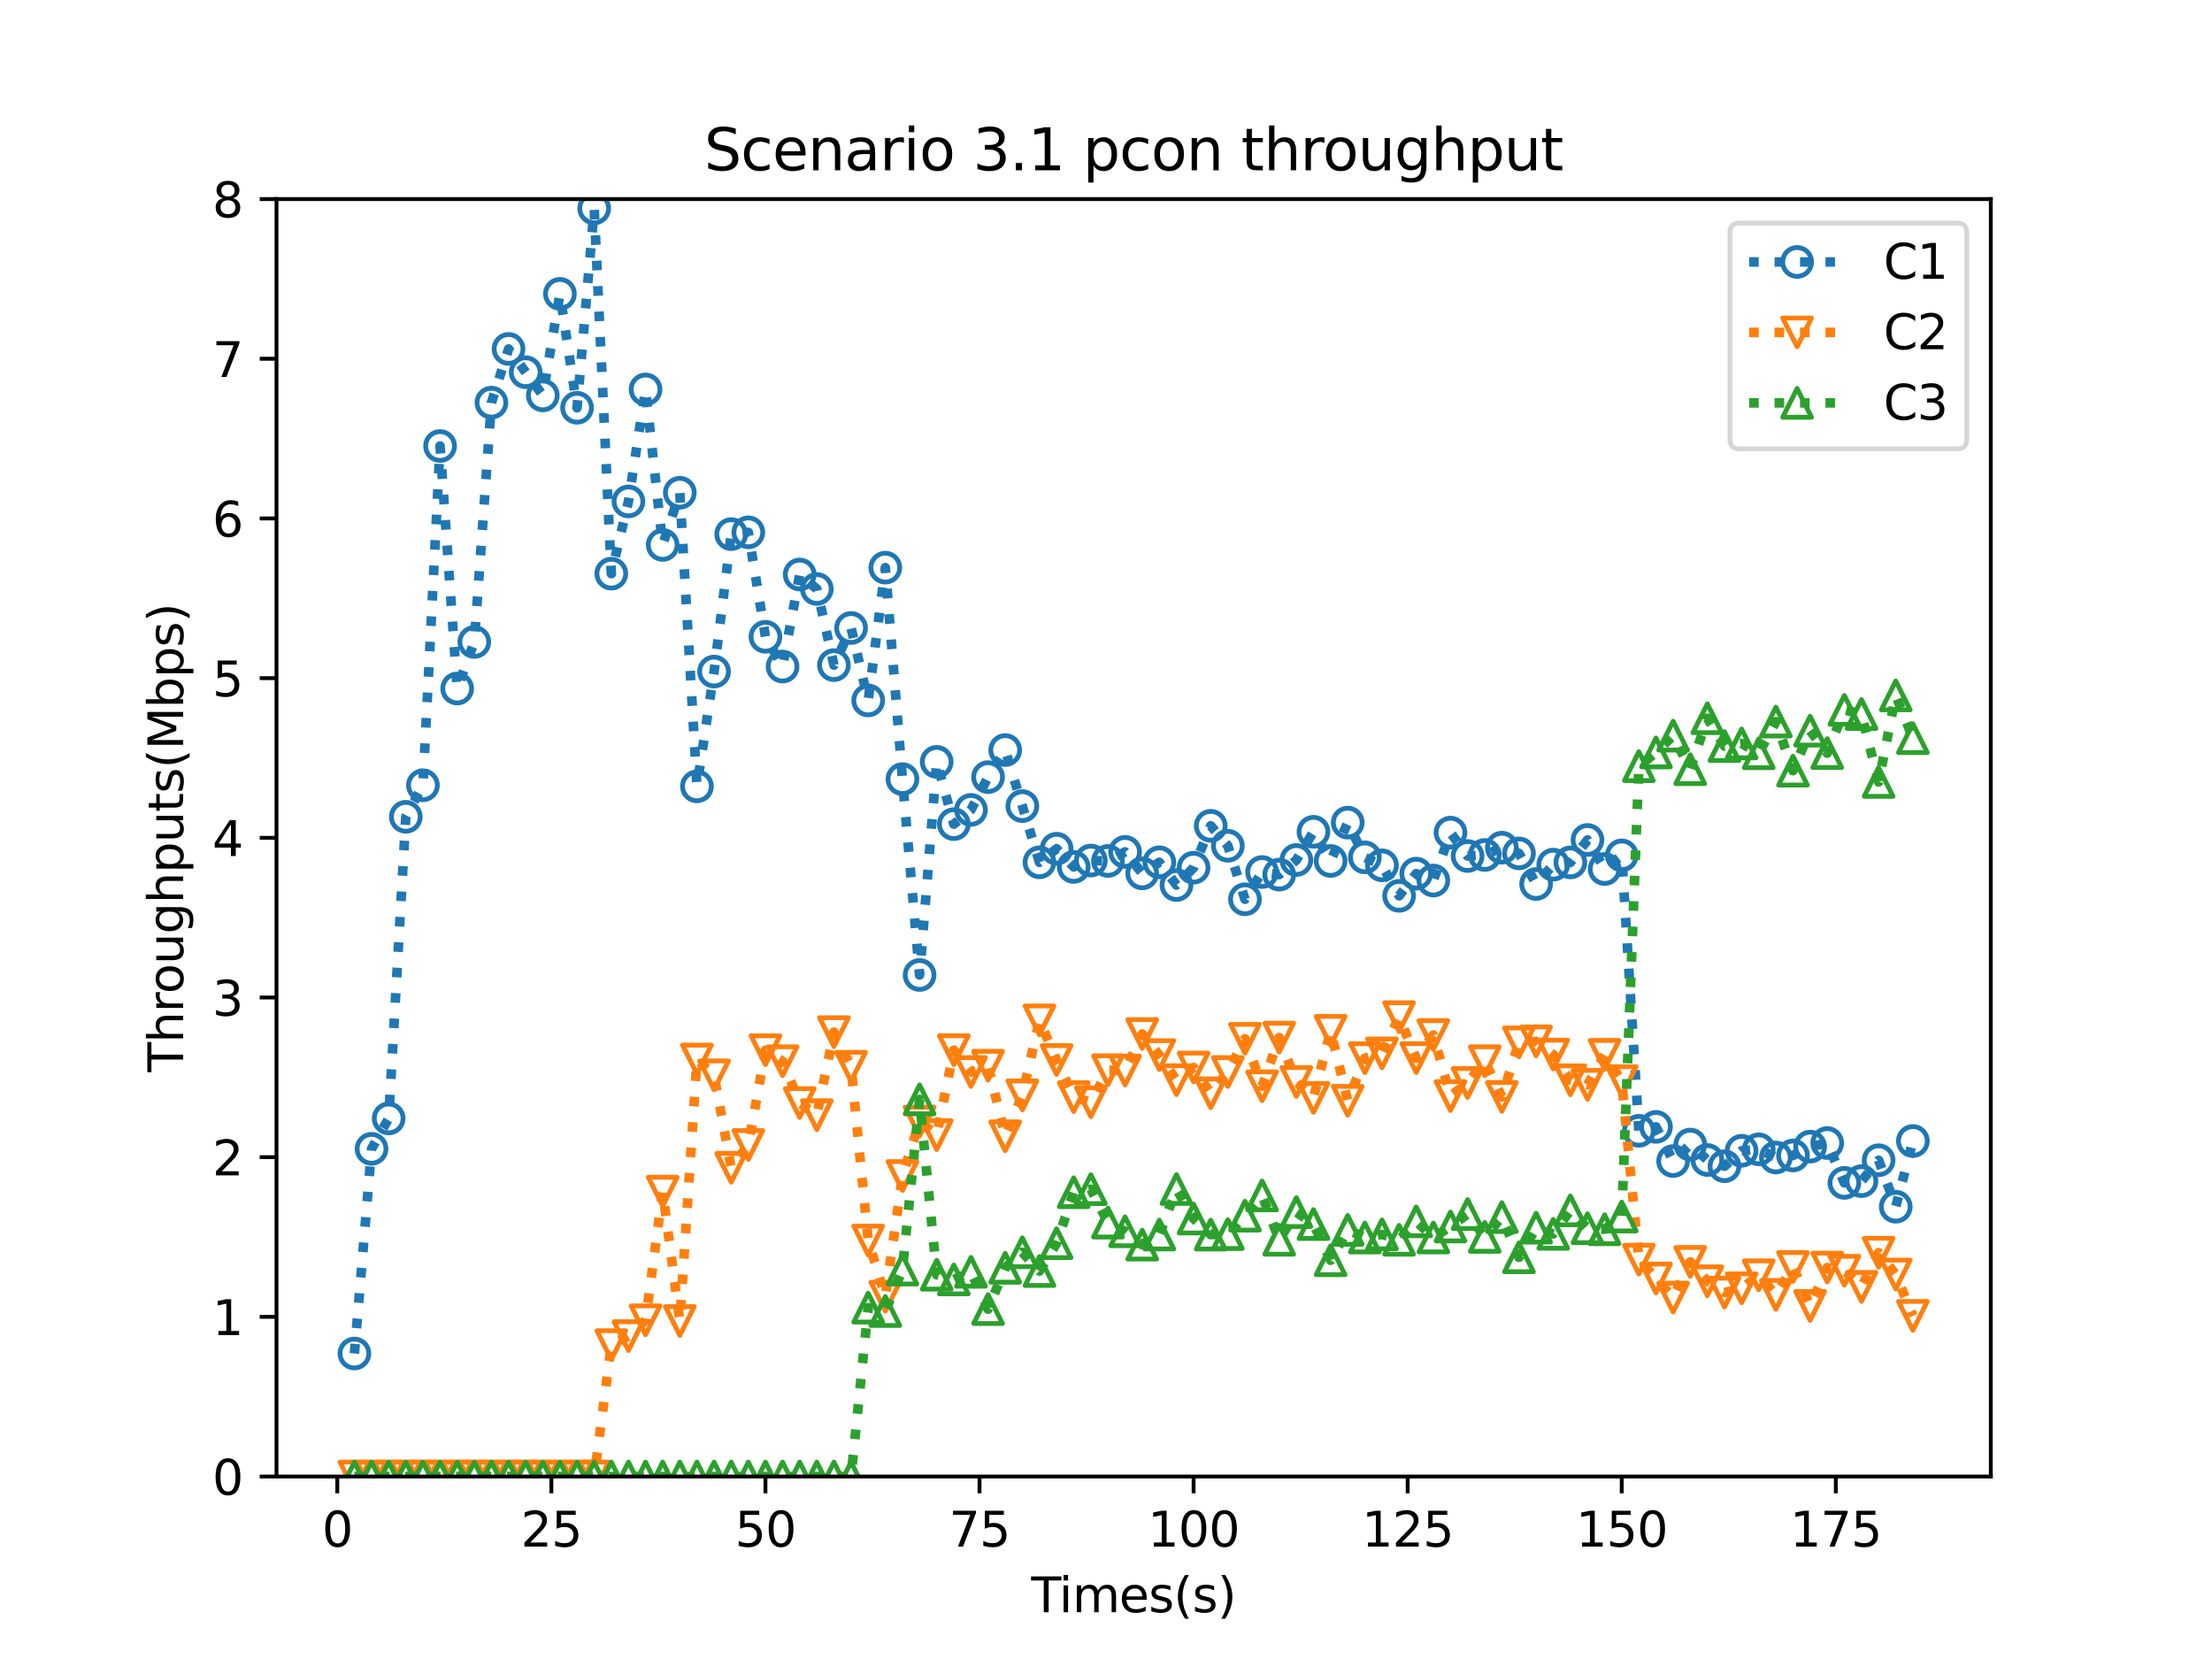 <?xml version="1.0" encoding="utf-8" standalone="no"?>
<!DOCTYPE svg PUBLIC "-//W3C//DTD SVG 1.1//EN"
  "http://www.w3.org/Graphics/SVG/1.1/DTD/svg11.dtd">
<svg height="345.6pt" version="1.1" viewBox="0 0 460.8 345.6" width="460.8pt" xmlns="http://www.w3.org/2000/svg" xmlns:xlink="http://www.w3.org/1999/xlink">
 <defs>
  <style type="text/css">*{stroke-linecap:butt;stroke-linejoin:round;}</style>
 </defs>
 <g id="figure_1">
  <g id="patch_1">
   <path d="M 0 345.6 
L 460.8 345.6 
L 460.8 0 
L 0 0 
z
" style="fill:#ffffff;"/>
  </g>
  <g id="axes_1">
   <g id="patch_2">
    <path d="M 57.6 307.584 
L 414.72 307.584 
L 414.72 41.472 
L 57.6 41.472 
z
" style="fill:#ffffff;"/>
   </g>
   <g id="matplotlib.axis_1">
    <g id="xtick_1">
     <g id="line2d_1">
      <defs>
       <path d="M 0 0 
L 0 3.5 
" id="mb7b31f9b51" style="stroke:#000000;stroke-width:0.8;"/>
      </defs>
      <g>
       <use style="stroke:#000000;stroke-width:0.8;" x="70.265" xlink:href="#mb7b31f9b51" y="307.584"/>
      </g>
     </g>
     <g id="text_1">
      <!-- 0 -->
      <g transform="translate(67.084 322.182)scale(0.1 -0.1)">
       <defs>
        <path d="M 2034 4250 
Q 1547 4250 1301 3770 
Q 1056 3291 1056 2328 
Q 1056 1369 1301 889 
Q 1547 409 2034 409 
Q 2525 409 2770 889 
Q 3016 1369 3016 2328 
Q 3016 3291 2770 3770 
Q 2525 4250 2034 4250 
z
M 2034 4750 
Q 2819 4750 3233 4129 
Q 3647 3509 3647 2328 
Q 3647 1150 3233 529 
Q 2819 -91 2034 -91 
Q 1250 -91 836 529 
Q 422 1150 422 2328 
Q 422 3509 836 4129 
Q 1250 4750 2034 4750 
z
" id="DejaVuSans-30" transform="scale(0.016)"/>
       </defs>
       <use xlink:href="#DejaVuSans-30"/>
      </g>
     </g>
    </g>
    <g id="xtick_2">
     <g id="line2d_2">
      <g>
       <use style="stroke:#000000;stroke-width:0.8;" x="114.861" xlink:href="#mb7b31f9b51" y="307.584"/>
      </g>
     </g>
     <g id="text_2">
      <!-- 25 -->
      <g transform="translate(108.498 322.182)scale(0.1 -0.1)">
       <defs>
        <path d="M 1228 531 
L 3431 531 
L 3431 0 
L 469 0 
L 469 531 
Q 828 903 1448 1529 
Q 2069 2156 2228 2338 
Q 2531 2678 2651 2914 
Q 2772 3150 2772 3378 
Q 2772 3750 2511 3984 
Q 2250 4219 1831 4219 
Q 1534 4219 1204 4116 
Q 875 4013 500 3803 
L 500 4441 
Q 881 4594 1212 4672 
Q 1544 4750 1819 4750 
Q 2544 4750 2975 4387 
Q 3406 4025 3406 3419 
Q 3406 3131 3298 2873 
Q 3191 2616 2906 2266 
Q 2828 2175 2409 1742 
Q 1991 1309 1228 531 
z
" id="DejaVuSans-32" transform="scale(0.016)"/>
        <path d="M 691 4666 
L 3169 4666 
L 3169 4134 
L 1269 4134 
L 1269 2991 
Q 1406 3038 1543 3061 
Q 1681 3084 1819 3084 
Q 2600 3084 3056 2656 
Q 3513 2228 3513 1497 
Q 3513 744 3044 326 
Q 2575 -91 1722 -91 
Q 1428 -91 1123 -41 
Q 819 9 494 109 
L 494 744 
Q 775 591 1075 516 
Q 1375 441 1709 441 
Q 2250 441 2565 725 
Q 2881 1009 2881 1497 
Q 2881 1984 2565 2268 
Q 2250 2553 1709 2553 
Q 1456 2553 1204 2497 
Q 953 2441 691 2322 
L 691 4666 
z
" id="DejaVuSans-35" transform="scale(0.016)"/>
       </defs>
       <use xlink:href="#DejaVuSans-32"/>
       <use x="63.623" xlink:href="#DejaVuSans-35"/>
      </g>
     </g>
    </g>
    <g id="xtick_3">
     <g id="line2d_3">
      <g>
       <use style="stroke:#000000;stroke-width:0.8;" x="159.456" xlink:href="#mb7b31f9b51" y="307.584"/>
      </g>
     </g>
     <g id="text_3">
      <!-- 50 -->
      <g transform="translate(153.093 322.182)scale(0.1 -0.1)">
       <use xlink:href="#DejaVuSans-35"/>
       <use x="63.623" xlink:href="#DejaVuSans-30"/>
      </g>
     </g>
    </g>
    <g id="xtick_4">
     <g id="line2d_4">
      <g>
       <use style="stroke:#000000;stroke-width:0.8;" x="204.051" xlink:href="#mb7b31f9b51" y="307.584"/>
      </g>
     </g>
     <g id="text_4">
      <!-- 75 -->
      <g transform="translate(197.689 322.182)scale(0.1 -0.1)">
       <defs>
        <path d="M 525 4666 
L 3525 4666 
L 3525 4397 
L 1831 0 
L 1172 0 
L 2766 4134 
L 525 4134 
L 525 4666 
z
" id="DejaVuSans-37" transform="scale(0.016)"/>
       </defs>
       <use xlink:href="#DejaVuSans-37"/>
       <use x="63.623" xlink:href="#DejaVuSans-35"/>
      </g>
     </g>
    </g>
    <g id="xtick_5">
     <g id="line2d_5">
      <g>
       <use style="stroke:#000000;stroke-width:0.8;" x="248.647" xlink:href="#mb7b31f9b51" y="307.584"/>
      </g>
     </g>
     <g id="text_5">
      <!-- 100 -->
      <g transform="translate(239.103 322.182)scale(0.1 -0.1)">
       <defs>
        <path d="M 794 531 
L 1825 531 
L 1825 4091 
L 703 3866 
L 703 4441 
L 1819 4666 
L 2450 4666 
L 2450 531 
L 3481 531 
L 3481 0 
L 794 0 
L 794 531 
z
" id="DejaVuSans-31" transform="scale(0.016)"/>
       </defs>
       <use xlink:href="#DejaVuSans-31"/>
       <use x="63.623" xlink:href="#DejaVuSans-30"/>
       <use x="127.246" xlink:href="#DejaVuSans-30"/>
      </g>
     </g>
    </g>
    <g id="xtick_6">
     <g id="line2d_6">
      <g>
       <use style="stroke:#000000;stroke-width:0.8;" x="293.242" xlink:href="#mb7b31f9b51" y="307.584"/>
      </g>
     </g>
     <g id="text_6">
      <!-- 125 -->
      <g transform="translate(283.698 322.182)scale(0.1 -0.1)">
       <use xlink:href="#DejaVuSans-31"/>
       <use x="63.623" xlink:href="#DejaVuSans-32"/>
       <use x="127.246" xlink:href="#DejaVuSans-35"/>
      </g>
     </g>
    </g>
    <g id="xtick_7">
     <g id="line2d_7">
      <g>
       <use style="stroke:#000000;stroke-width:0.8;" x="337.838" xlink:href="#mb7b31f9b51" y="307.584"/>
      </g>
     </g>
     <g id="text_7">
      <!-- 150 -->
      <g transform="translate(328.294 322.182)scale(0.1 -0.1)">
       <use xlink:href="#DejaVuSans-31"/>
       <use x="63.623" xlink:href="#DejaVuSans-35"/>
       <use x="127.246" xlink:href="#DejaVuSans-30"/>
      </g>
     </g>
    </g>
    <g id="xtick_8">
     <g id="line2d_8">
      <g>
       <use style="stroke:#000000;stroke-width:0.8;" x="382.433" xlink:href="#mb7b31f9b51" y="307.584"/>
      </g>
     </g>
     <g id="text_8">
      <!-- 175 -->
      <g transform="translate(372.889 322.182)scale(0.1 -0.1)">
       <use xlink:href="#DejaVuSans-31"/>
       <use x="63.623" xlink:href="#DejaVuSans-37"/>
       <use x="127.246" xlink:href="#DejaVuSans-35"/>
      </g>
     </g>
    </g>
    <g id="text_9">
     <!-- Times(s) -->
     <g transform="translate(214.815 335.861)scale(0.1 -0.1)">
      <defs>
       <path d="M -19 4666 
L 3928 4666 
L 3928 4134 
L 2272 4134 
L 2272 0 
L 1638 0 
L 1638 4134 
L -19 4134 
L -19 4666 
z
" id="DejaVuSans-54" transform="scale(0.016)"/>
       <path d="M 603 3500 
L 1178 3500 
L 1178 0 
L 603 0 
L 603 3500 
z
M 603 4863 
L 1178 4863 
L 1178 4134 
L 603 4134 
L 603 4863 
z
" id="DejaVuSans-69" transform="scale(0.016)"/>
       <path d="M 3328 2828 
Q 3544 3216 3844 3400 
Q 4144 3584 4550 3584 
Q 5097 3584 5394 3201 
Q 5691 2819 5691 2113 
L 5691 0 
L 5113 0 
L 5113 2094 
Q 5113 2597 4934 2840 
Q 4756 3084 4391 3084 
Q 3944 3084 3684 2787 
Q 3425 2491 3425 1978 
L 3425 0 
L 2847 0 
L 2847 2094 
Q 2847 2600 2669 2842 
Q 2491 3084 2119 3084 
Q 1678 3084 1418 2786 
Q 1159 2488 1159 1978 
L 1159 0 
L 581 0 
L 581 3500 
L 1159 3500 
L 1159 2956 
Q 1356 3278 1631 3431 
Q 1906 3584 2284 3584 
Q 2666 3584 2933 3390 
Q 3200 3197 3328 2828 
z
" id="DejaVuSans-6d" transform="scale(0.016)"/>
       <path d="M 3597 1894 
L 3597 1613 
L 953 1613 
Q 991 1019 1311 708 
Q 1631 397 2203 397 
Q 2534 397 2845 478 
Q 3156 559 3463 722 
L 3463 178 
Q 3153 47 2828 -22 
Q 2503 -91 2169 -91 
Q 1331 -91 842 396 
Q 353 884 353 1716 
Q 353 2575 817 3079 
Q 1281 3584 2069 3584 
Q 2775 3584 3186 3129 
Q 3597 2675 3597 1894 
z
M 3022 2063 
Q 3016 2534 2758 2815 
Q 2500 3097 2075 3097 
Q 1594 3097 1305 2825 
Q 1016 2553 972 2059 
L 3022 2063 
z
" id="DejaVuSans-65" transform="scale(0.016)"/>
       <path d="M 2834 3397 
L 2834 2853 
Q 2591 2978 2328 3040 
Q 2066 3103 1784 3103 
Q 1356 3103 1142 2972 
Q 928 2841 928 2578 
Q 928 2378 1081 2264 
Q 1234 2150 1697 2047 
L 1894 2003 
Q 2506 1872 2764 1633 
Q 3022 1394 3022 966 
Q 3022 478 2636 193 
Q 2250 -91 1575 -91 
Q 1294 -91 989 -36 
Q 684 19 347 128 
L 347 722 
Q 666 556 975 473 
Q 1284 391 1588 391 
Q 1994 391 2212 530 
Q 2431 669 2431 922 
Q 2431 1156 2273 1281 
Q 2116 1406 1581 1522 
L 1381 1569 
Q 847 1681 609 1914 
Q 372 2147 372 2553 
Q 372 3047 722 3315 
Q 1072 3584 1716 3584 
Q 2034 3584 2315 3537 
Q 2597 3491 2834 3397 
z
" id="DejaVuSans-73" transform="scale(0.016)"/>
       <path d="M 1984 4856 
Q 1566 4138 1362 3434 
Q 1159 2731 1159 2009 
Q 1159 1288 1364 580 
Q 1569 -128 1984 -844 
L 1484 -844 
Q 1016 -109 783 600 
Q 550 1309 550 2009 
Q 550 2706 781 3412 
Q 1013 4119 1484 4856 
L 1984 4856 
z
" id="DejaVuSans-28" transform="scale(0.016)"/>
       <path d="M 513 4856 
L 1013 4856 
Q 1481 4119 1714 3412 
Q 1947 2706 1947 2009 
Q 1947 1309 1714 600 
Q 1481 -109 1013 -844 
L 513 -844 
Q 928 -128 1133 580 
Q 1338 1288 1338 2009 
Q 1338 2731 1133 3434 
Q 928 4138 513 4856 
z
" id="DejaVuSans-29" transform="scale(0.016)"/>
      </defs>
      <use xlink:href="#DejaVuSans-54"/>
      <use x="57.959" xlink:href="#DejaVuSans-69"/>
      <use x="85.742" xlink:href="#DejaVuSans-6d"/>
      <use x="183.154" xlink:href="#DejaVuSans-65"/>
      <use x="244.678" xlink:href="#DejaVuSans-73"/>
      <use x="296.777" xlink:href="#DejaVuSans-28"/>
      <use x="335.791" xlink:href="#DejaVuSans-73"/>
      <use x="387.891" xlink:href="#DejaVuSans-29"/>
     </g>
    </g>
   </g>
   <g id="matplotlib.axis_2">
    <g id="ytick_1">
     <g id="line2d_9">
      <defs>
       <path d="M 0 0 
L -3.5 0 
" id="m79649aeb1d" style="stroke:#000000;stroke-width:0.8;"/>
      </defs>
      <g>
       <use style="stroke:#000000;stroke-width:0.8;" x="57.6" xlink:href="#m79649aeb1d" y="307.584"/>
      </g>
     </g>
     <g id="text_10">
      <!-- 0 -->
      <g transform="translate(44.237 311.383)scale(0.1 -0.1)">
       <use xlink:href="#DejaVuSans-30"/>
      </g>
     </g>
    </g>
    <g id="ytick_2">
     <g id="line2d_10">
      <g>
       <use style="stroke:#000000;stroke-width:0.8;" x="57.6" xlink:href="#m79649aeb1d" y="274.32"/>
      </g>
     </g>
     <g id="text_11">
      <!-- 1 -->
      <g transform="translate(44.237 278.119)scale(0.1 -0.1)">
       <use xlink:href="#DejaVuSans-31"/>
      </g>
     </g>
    </g>
    <g id="ytick_3">
     <g id="line2d_11">
      <g>
       <use style="stroke:#000000;stroke-width:0.8;" x="57.6" xlink:href="#m79649aeb1d" y="241.056"/>
      </g>
     </g>
     <g id="text_12">
      <!-- 2 -->
      <g transform="translate(44.237 244.855)scale(0.1 -0.1)">
       <use xlink:href="#DejaVuSans-32"/>
      </g>
     </g>
    </g>
    <g id="ytick_4">
     <g id="line2d_12">
      <g>
       <use style="stroke:#000000;stroke-width:0.8;" x="57.6" xlink:href="#m79649aeb1d" y="207.792"/>
      </g>
     </g>
     <g id="text_13">
      <!-- 3 -->
      <g transform="translate(44.237 211.591)scale(0.1 -0.1)">
       <defs>
        <path d="M 2597 2516 
Q 3050 2419 3304 2112 
Q 3559 1806 3559 1356 
Q 3559 666 3084 287 
Q 2609 -91 1734 -91 
Q 1441 -91 1130 -33 
Q 819 25 488 141 
L 488 750 
Q 750 597 1062 519 
Q 1375 441 1716 441 
Q 2309 441 2620 675 
Q 2931 909 2931 1356 
Q 2931 1769 2642 2001 
Q 2353 2234 1838 2234 
L 1294 2234 
L 1294 2753 
L 1863 2753 
Q 2328 2753 2575 2939 
Q 2822 3125 2822 3475 
Q 2822 3834 2567 4026 
Q 2313 4219 1838 4219 
Q 1578 4219 1281 4162 
Q 984 4106 628 3988 
L 628 4550 
Q 988 4650 1302 4700 
Q 1616 4750 1894 4750 
Q 2613 4750 3031 4423 
Q 3450 4097 3450 3541 
Q 3450 3153 3228 2886 
Q 3006 2619 2597 2516 
z
" id="DejaVuSans-33" transform="scale(0.016)"/>
       </defs>
       <use xlink:href="#DejaVuSans-33"/>
      </g>
     </g>
    </g>
    <g id="ytick_5">
     <g id="line2d_13">
      <g>
       <use style="stroke:#000000;stroke-width:0.8;" x="57.6" xlink:href="#m79649aeb1d" y="174.528"/>
      </g>
     </g>
     <g id="text_14">
      <!-- 4 -->
      <g transform="translate(44.237 178.327)scale(0.1 -0.1)">
       <defs>
        <path d="M 2419 4116 
L 825 1625 
L 2419 1625 
L 2419 4116 
z
M 2253 4666 
L 3047 4666 
L 3047 1625 
L 3713 1625 
L 3713 1100 
L 3047 1100 
L 3047 0 
L 2419 0 
L 2419 1100 
L 313 1100 
L 313 1709 
L 2253 4666 
z
" id="DejaVuSans-34" transform="scale(0.016)"/>
       </defs>
       <use xlink:href="#DejaVuSans-34"/>
      </g>
     </g>
    </g>
    <g id="ytick_6">
     <g id="line2d_14">
      <g>
       <use style="stroke:#000000;stroke-width:0.8;" x="57.6" xlink:href="#m79649aeb1d" y="141.264"/>
      </g>
     </g>
     <g id="text_15">
      <!-- 5 -->
      <g transform="translate(44.237 145.063)scale(0.1 -0.1)">
       <use xlink:href="#DejaVuSans-35"/>
      </g>
     </g>
    </g>
    <g id="ytick_7">
     <g id="line2d_15">
      <g>
       <use style="stroke:#000000;stroke-width:0.8;" x="57.6" xlink:href="#m79649aeb1d" y="108"/>
      </g>
     </g>
     <g id="text_16">
      <!-- 6 -->
      <g transform="translate(44.237 111.799)scale(0.1 -0.1)">
       <defs>
        <path d="M 2113 2584 
Q 1688 2584 1439 2293 
Q 1191 2003 1191 1497 
Q 1191 994 1439 701 
Q 1688 409 2113 409 
Q 2538 409 2786 701 
Q 3034 994 3034 1497 
Q 3034 2003 2786 2293 
Q 2538 2584 2113 2584 
z
M 3366 4563 
L 3366 3988 
Q 3128 4100 2886 4159 
Q 2644 4219 2406 4219 
Q 1781 4219 1451 3797 
Q 1122 3375 1075 2522 
Q 1259 2794 1537 2939 
Q 1816 3084 2150 3084 
Q 2853 3084 3261 2657 
Q 3669 2231 3669 1497 
Q 3669 778 3244 343 
Q 2819 -91 2113 -91 
Q 1303 -91 875 529 
Q 447 1150 447 2328 
Q 447 3434 972 4092 
Q 1497 4750 2381 4750 
Q 2619 4750 2861 4703 
Q 3103 4656 3366 4563 
z
" id="DejaVuSans-36" transform="scale(0.016)"/>
       </defs>
       <use xlink:href="#DejaVuSans-36"/>
      </g>
     </g>
    </g>
    <g id="ytick_8">
     <g id="line2d_16">
      <g>
       <use style="stroke:#000000;stroke-width:0.8;" x="57.6" xlink:href="#m79649aeb1d" y="74.736"/>
      </g>
     </g>
     <g id="text_17">
      <!-- 7 -->
      <g transform="translate(44.237 78.535)scale(0.1 -0.1)">
       <use xlink:href="#DejaVuSans-37"/>
      </g>
     </g>
    </g>
    <g id="ytick_9">
     <g id="line2d_17">
      <g>
       <use style="stroke:#000000;stroke-width:0.8;" x="57.6" xlink:href="#m79649aeb1d" y="41.472"/>
      </g>
     </g>
     <g id="text_18">
      <!-- 8 -->
      <g transform="translate(44.237 45.271)scale(0.1 -0.1)">
       <defs>
        <path d="M 2034 2216 
Q 1584 2216 1326 1975 
Q 1069 1734 1069 1313 
Q 1069 891 1326 650 
Q 1584 409 2034 409 
Q 2484 409 2743 651 
Q 3003 894 3003 1313 
Q 3003 1734 2745 1975 
Q 2488 2216 2034 2216 
z
M 1403 2484 
Q 997 2584 770 2862 
Q 544 3141 544 3541 
Q 544 4100 942 4425 
Q 1341 4750 2034 4750 
Q 2731 4750 3128 4425 
Q 3525 4100 3525 3541 
Q 3525 3141 3298 2862 
Q 3072 2584 2669 2484 
Q 3125 2378 3379 2068 
Q 3634 1759 3634 1313 
Q 3634 634 3220 271 
Q 2806 -91 2034 -91 
Q 1263 -91 848 271 
Q 434 634 434 1313 
Q 434 1759 690 2068 
Q 947 2378 1403 2484 
z
M 1172 3481 
Q 1172 3119 1398 2916 
Q 1625 2713 2034 2713 
Q 2441 2713 2670 2916 
Q 2900 3119 2900 3481 
Q 2900 3844 2670 4047 
Q 2441 4250 2034 4250 
Q 1625 4250 1398 4047 
Q 1172 3844 1172 3481 
z
" id="DejaVuSans-38" transform="scale(0.016)"/>
       </defs>
       <use xlink:href="#DejaVuSans-38"/>
      </g>
     </g>
    </g>
    <g id="text_19">
     <!-- Throughputs(Mbps) -->
     <g transform="translate(38.158 223.341)rotate(-90)scale(0.1 -0.1)">
      <defs>
       <path d="M 3513 2113 
L 3513 0 
L 2938 0 
L 2938 2094 
Q 2938 2591 2744 2837 
Q 2550 3084 2163 3084 
Q 1697 3084 1428 2787 
Q 1159 2491 1159 1978 
L 1159 0 
L 581 0 
L 581 4863 
L 1159 4863 
L 1159 2956 
Q 1366 3272 1645 3428 
Q 1925 3584 2291 3584 
Q 2894 3584 3203 3211 
Q 3513 2838 3513 2113 
z
" id="DejaVuSans-68" transform="scale(0.016)"/>
       <path d="M 2631 2963 
Q 2534 3019 2420 3045 
Q 2306 3072 2169 3072 
Q 1681 3072 1420 2755 
Q 1159 2438 1159 1844 
L 1159 0 
L 581 0 
L 581 3500 
L 1159 3500 
L 1159 2956 
Q 1341 3275 1631 3429 
Q 1922 3584 2338 3584 
Q 2397 3584 2469 3576 
Q 2541 3569 2628 3553 
L 2631 2963 
z
" id="DejaVuSans-72" transform="scale(0.016)"/>
       <path d="M 1959 3097 
Q 1497 3097 1228 2736 
Q 959 2375 959 1747 
Q 959 1119 1226 758 
Q 1494 397 1959 397 
Q 2419 397 2687 759 
Q 2956 1122 2956 1747 
Q 2956 2369 2687 2733 
Q 2419 3097 1959 3097 
z
M 1959 3584 
Q 2709 3584 3137 3096 
Q 3566 2609 3566 1747 
Q 3566 888 3137 398 
Q 2709 -91 1959 -91 
Q 1206 -91 779 398 
Q 353 888 353 1747 
Q 353 2609 779 3096 
Q 1206 3584 1959 3584 
z
" id="DejaVuSans-6f" transform="scale(0.016)"/>
       <path d="M 544 1381 
L 544 3500 
L 1119 3500 
L 1119 1403 
Q 1119 906 1312 657 
Q 1506 409 1894 409 
Q 2359 409 2629 706 
Q 2900 1003 2900 1516 
L 2900 3500 
L 3475 3500 
L 3475 0 
L 2900 0 
L 2900 538 
Q 2691 219 2414 64 
Q 2138 -91 1772 -91 
Q 1169 -91 856 284 
Q 544 659 544 1381 
z
M 1991 3584 
L 1991 3584 
z
" id="DejaVuSans-75" transform="scale(0.016)"/>
       <path d="M 2906 1791 
Q 2906 2416 2648 2759 
Q 2391 3103 1925 3103 
Q 1463 3103 1205 2759 
Q 947 2416 947 1791 
Q 947 1169 1205 825 
Q 1463 481 1925 481 
Q 2391 481 2648 825 
Q 2906 1169 2906 1791 
z
M 3481 434 
Q 3481 -459 3084 -895 
Q 2688 -1331 1869 -1331 
Q 1566 -1331 1297 -1286 
Q 1028 -1241 775 -1147 
L 775 -588 
Q 1028 -725 1275 -790 
Q 1522 -856 1778 -856 
Q 2344 -856 2625 -561 
Q 2906 -266 2906 331 
L 2906 616 
Q 2728 306 2450 153 
Q 2172 0 1784 0 
Q 1141 0 747 490 
Q 353 981 353 1791 
Q 353 2603 747 3093 
Q 1141 3584 1784 3584 
Q 2172 3584 2450 3431 
Q 2728 3278 2906 2969 
L 2906 3500 
L 3481 3500 
L 3481 434 
z
" id="DejaVuSans-67" transform="scale(0.016)"/>
       <path d="M 1159 525 
L 1159 -1331 
L 581 -1331 
L 581 3500 
L 1159 3500 
L 1159 2969 
Q 1341 3281 1617 3432 
Q 1894 3584 2278 3584 
Q 2916 3584 3314 3078 
Q 3713 2572 3713 1747 
Q 3713 922 3314 415 
Q 2916 -91 2278 -91 
Q 1894 -91 1617 61 
Q 1341 213 1159 525 
z
M 3116 1747 
Q 3116 2381 2855 2742 
Q 2594 3103 2138 3103 
Q 1681 3103 1420 2742 
Q 1159 2381 1159 1747 
Q 1159 1113 1420 752 
Q 1681 391 2138 391 
Q 2594 391 2855 752 
Q 3116 1113 3116 1747 
z
" id="DejaVuSans-70" transform="scale(0.016)"/>
       <path d="M 1172 4494 
L 1172 3500 
L 2356 3500 
L 2356 3053 
L 1172 3053 
L 1172 1153 
Q 1172 725 1289 603 
Q 1406 481 1766 481 
L 2356 481 
L 2356 0 
L 1766 0 
Q 1100 0 847 248 
Q 594 497 594 1153 
L 594 3053 
L 172 3053 
L 172 3500 
L 594 3500 
L 594 4494 
L 1172 4494 
z
" id="DejaVuSans-74" transform="scale(0.016)"/>
       <path d="M 628 4666 
L 1569 4666 
L 2759 1491 
L 3956 4666 
L 4897 4666 
L 4897 0 
L 4281 0 
L 4281 4097 
L 3078 897 
L 2444 897 
L 1241 4097 
L 1241 0 
L 628 0 
L 628 4666 
z
" id="DejaVuSans-4d" transform="scale(0.016)"/>
       <path d="M 3116 1747 
Q 3116 2381 2855 2742 
Q 2594 3103 2138 3103 
Q 1681 3103 1420 2742 
Q 1159 2381 1159 1747 
Q 1159 1113 1420 752 
Q 1681 391 2138 391 
Q 2594 391 2855 752 
Q 3116 1113 3116 1747 
z
M 1159 2969 
Q 1341 3281 1617 3432 
Q 1894 3584 2278 3584 
Q 2916 3584 3314 3078 
Q 3713 2572 3713 1747 
Q 3713 922 3314 415 
Q 2916 -91 2278 -91 
Q 1894 -91 1617 61 
Q 1341 213 1159 525 
L 1159 0 
L 581 0 
L 581 4863 
L 1159 4863 
L 1159 2969 
z
" id="DejaVuSans-62" transform="scale(0.016)"/>
      </defs>
      <use xlink:href="#DejaVuSans-54"/>
      <use x="61.084" xlink:href="#DejaVuSans-68"/>
      <use x="124.463" xlink:href="#DejaVuSans-72"/>
      <use x="163.326" xlink:href="#DejaVuSans-6f"/>
      <use x="224.508" xlink:href="#DejaVuSans-75"/>
      <use x="287.887" xlink:href="#DejaVuSans-67"/>
      <use x="351.363" xlink:href="#DejaVuSans-68"/>
      <use x="414.742" xlink:href="#DejaVuSans-70"/>
      <use x="478.219" xlink:href="#DejaVuSans-75"/>
      <use x="541.598" xlink:href="#DejaVuSans-74"/>
      <use x="580.807" xlink:href="#DejaVuSans-73"/>
      <use x="632.906" xlink:href="#DejaVuSans-28"/>
      <use x="671.92" xlink:href="#DejaVuSans-4d"/>
      <use x="758.199" xlink:href="#DejaVuSans-62"/>
      <use x="821.676" xlink:href="#DejaVuSans-70"/>
      <use x="885.152" xlink:href="#DejaVuSans-73"/>
      <use x="937.252" xlink:href="#DejaVuSans-29"/>
     </g>
    </g>
   </g>
   <g id="line2d_18">
    <path clip-path="url(#p2737d97caf)" d="M 73.833 281.958 
L 77.4 239.323 
L 80.968 232.987 
L 84.536 170.153 
L 88.103 163.588 
L 91.671 92.911 
L 95.239 143.43 
L 98.806 133.73 
L 102.374 83.883 
L 105.941 72.688 
L 109.509 77.535 
L 113.077 82.368 
L 116.644 61.215 
L 120.212 84.945 
L 123.78 43.414 
L 127.347 119.499 
L 130.915 104.456 
L 134.482 81.128 
L 138.05 113.513 
L 141.618 102.648 
L 145.185 163.81 
L 148.753 139.897 
L 152.321 111.268 
L 155.888 110.896 
L 159.456 132.648 
L 163.024 138.86 
L 166.591 119.681 
L 170.159 122.692 
L 173.726 138.555 
L 177.294 130.825 
L 180.862 145.916 
L 184.429 118.25 
L 187.997 162.305 
L 191.565 203.103 
L 195.132 158.71 
L 198.7 171.68 
L 202.267 168.717 
L 205.835 161.889 
L 209.403 156.251 
L 212.97 167.92 
L 216.538 179.634 
L 220.106 176.803 
L 223.673 180.595 
L 227.241 179.27 
L 230.809 179.351 
L 234.376 177.466 
L 237.944 181.937 
L 241.511 179.631 
L 245.079 184.366 
L 248.647 180.751 
L 252.214 172.03 
L 255.782 176.193 
L 259.35 187.337 
L 262.917 181.659 
L 266.485 182.201 
L 270.053 179.156 
L 273.62 173.278 
L 277.188 179.353 
L 280.755 171.367 
L 284.323 178.602 
L 287.891 180.263 
L 291.458 186.618 
L 295.026 181.994 
L 298.594 183.432 
L 302.161 173.453 
L 305.729 178.322 
L 309.296 178.105 
L 312.864 176.587 
L 316.432 177.775 
L 319.999 184.155 
L 323.567 180.123 
L 327.135 179.655 
L 330.702 174.983 
L 334.27 181.031 
L 337.838 178.197 
L 341.405 235.564 
L 344.973 234.751 
L 348.54 241.869 
L 352.108 238.437 
L 355.676 241.646 
L 359.243 242.944 
L 362.811 239.728 
L 366.379 239.425 
L 369.946 241.128 
L 373.514 240.706 
L 377.081 238.864 
L 380.649 238.116 
L 384.217 246.414 
L 387.784 246.054 
L 391.352 241.698 
L 394.92 251.382 
L 398.487 237.693 
" style="fill:none;stroke:#1f77b4;stroke-dasharray:2,3.3;stroke-dashoffset:0;stroke-width:2;"/>
    <defs>
     <path d="M 0 3 
C 0.796 3 1.559 2.684 2.121 2.121 
C 2.684 1.559 3 0.796 3 0 
C 3 -0.796 2.684 -1.559 2.121 -2.121 
C 1.559 -2.684 0.796 -3 0 -3 
C -0.796 -3 -1.559 -2.684 -2.121 -2.121 
C -2.684 -1.559 -3 -0.796 -3 0 
C -3 0.796 -2.684 1.559 -2.121 2.121 
C -1.559 2.684 -0.796 3 0 3 
z
" id="m733220ba24" style="stroke:#1f77b4;"/>
    </defs>
    <g clip-path="url(#p2737d97caf)">
     <use style="fill-opacity:0;stroke:#1f77b4;" x="73.833" xlink:href="#m733220ba24" y="281.958"/>
     <use style="fill-opacity:0;stroke:#1f77b4;" x="77.4" xlink:href="#m733220ba24" y="239.323"/>
     <use style="fill-opacity:0;stroke:#1f77b4;" x="80.968" xlink:href="#m733220ba24" y="232.987"/>
     <use style="fill-opacity:0;stroke:#1f77b4;" x="84.536" xlink:href="#m733220ba24" y="170.153"/>
     <use style="fill-opacity:0;stroke:#1f77b4;" x="88.103" xlink:href="#m733220ba24" y="163.588"/>
     <use style="fill-opacity:0;stroke:#1f77b4;" x="91.671" xlink:href="#m733220ba24" y="92.911"/>
     <use style="fill-opacity:0;stroke:#1f77b4;" x="95.239" xlink:href="#m733220ba24" y="143.43"/>
     <use style="fill-opacity:0;stroke:#1f77b4;" x="98.806" xlink:href="#m733220ba24" y="133.73"/>
     <use style="fill-opacity:0;stroke:#1f77b4;" x="102.374" xlink:href="#m733220ba24" y="83.883"/>
     <use style="fill-opacity:0;stroke:#1f77b4;" x="105.941" xlink:href="#m733220ba24" y="72.688"/>
     <use style="fill-opacity:0;stroke:#1f77b4;" x="109.509" xlink:href="#m733220ba24" y="77.535"/>
     <use style="fill-opacity:0;stroke:#1f77b4;" x="113.077" xlink:href="#m733220ba24" y="82.368"/>
     <use style="fill-opacity:0;stroke:#1f77b4;" x="116.644" xlink:href="#m733220ba24" y="61.215"/>
     <use style="fill-opacity:0;stroke:#1f77b4;" x="120.212" xlink:href="#m733220ba24" y="84.945"/>
     <use style="fill-opacity:0;stroke:#1f77b4;" x="123.78" xlink:href="#m733220ba24" y="43.414"/>
     <use style="fill-opacity:0;stroke:#1f77b4;" x="127.347" xlink:href="#m733220ba24" y="119.499"/>
     <use style="fill-opacity:0;stroke:#1f77b4;" x="130.915" xlink:href="#m733220ba24" y="104.456"/>
     <use style="fill-opacity:0;stroke:#1f77b4;" x="134.482" xlink:href="#m733220ba24" y="81.128"/>
     <use style="fill-opacity:0;stroke:#1f77b4;" x="138.05" xlink:href="#m733220ba24" y="113.513"/>
     <use style="fill-opacity:0;stroke:#1f77b4;" x="141.618" xlink:href="#m733220ba24" y="102.648"/>
     <use style="fill-opacity:0;stroke:#1f77b4;" x="145.185" xlink:href="#m733220ba24" y="163.81"/>
     <use style="fill-opacity:0;stroke:#1f77b4;" x="148.753" xlink:href="#m733220ba24" y="139.897"/>
     <use style="fill-opacity:0;stroke:#1f77b4;" x="152.321" xlink:href="#m733220ba24" y="111.268"/>
     <use style="fill-opacity:0;stroke:#1f77b4;" x="155.888" xlink:href="#m733220ba24" y="110.896"/>
     <use style="fill-opacity:0;stroke:#1f77b4;" x="159.456" xlink:href="#m733220ba24" y="132.648"/>
     <use style="fill-opacity:0;stroke:#1f77b4;" x="163.024" xlink:href="#m733220ba24" y="138.86"/>
     <use style="fill-opacity:0;stroke:#1f77b4;" x="166.591" xlink:href="#m733220ba24" y="119.681"/>
     <use style="fill-opacity:0;stroke:#1f77b4;" x="170.159" xlink:href="#m733220ba24" y="122.692"/>
     <use style="fill-opacity:0;stroke:#1f77b4;" x="173.726" xlink:href="#m733220ba24" y="138.555"/>
     <use style="fill-opacity:0;stroke:#1f77b4;" x="177.294" xlink:href="#m733220ba24" y="130.825"/>
     <use style="fill-opacity:0;stroke:#1f77b4;" x="180.862" xlink:href="#m733220ba24" y="145.916"/>
     <use style="fill-opacity:0;stroke:#1f77b4;" x="184.429" xlink:href="#m733220ba24" y="118.25"/>
     <use style="fill-opacity:0;stroke:#1f77b4;" x="187.997" xlink:href="#m733220ba24" y="162.305"/>
     <use style="fill-opacity:0;stroke:#1f77b4;" x="191.565" xlink:href="#m733220ba24" y="203.103"/>
     <use style="fill-opacity:0;stroke:#1f77b4;" x="195.132" xlink:href="#m733220ba24" y="158.71"/>
     <use style="fill-opacity:0;stroke:#1f77b4;" x="198.7" xlink:href="#m733220ba24" y="171.68"/>
     <use style="fill-opacity:0;stroke:#1f77b4;" x="202.267" xlink:href="#m733220ba24" y="168.717"/>
     <use style="fill-opacity:0;stroke:#1f77b4;" x="205.835" xlink:href="#m733220ba24" y="161.889"/>
     <use style="fill-opacity:0;stroke:#1f77b4;" x="209.403" xlink:href="#m733220ba24" y="156.251"/>
     <use style="fill-opacity:0;stroke:#1f77b4;" x="212.97" xlink:href="#m733220ba24" y="167.92"/>
     <use style="fill-opacity:0;stroke:#1f77b4;" x="216.538" xlink:href="#m733220ba24" y="179.634"/>
     <use style="fill-opacity:0;stroke:#1f77b4;" x="220.106" xlink:href="#m733220ba24" y="176.803"/>
     <use style="fill-opacity:0;stroke:#1f77b4;" x="223.673" xlink:href="#m733220ba24" y="180.595"/>
     <use style="fill-opacity:0;stroke:#1f77b4;" x="227.241" xlink:href="#m733220ba24" y="179.27"/>
     <use style="fill-opacity:0;stroke:#1f77b4;" x="230.809" xlink:href="#m733220ba24" y="179.351"/>
     <use style="fill-opacity:0;stroke:#1f77b4;" x="234.376" xlink:href="#m733220ba24" y="177.466"/>
     <use style="fill-opacity:0;stroke:#1f77b4;" x="237.944" xlink:href="#m733220ba24" y="181.937"/>
     <use style="fill-opacity:0;stroke:#1f77b4;" x="241.511" xlink:href="#m733220ba24" y="179.631"/>
     <use style="fill-opacity:0;stroke:#1f77b4;" x="245.079" xlink:href="#m733220ba24" y="184.366"/>
     <use style="fill-opacity:0;stroke:#1f77b4;" x="248.647" xlink:href="#m733220ba24" y="180.751"/>
     <use style="fill-opacity:0;stroke:#1f77b4;" x="252.214" xlink:href="#m733220ba24" y="172.03"/>
     <use style="fill-opacity:0;stroke:#1f77b4;" x="255.782" xlink:href="#m733220ba24" y="176.193"/>
     <use style="fill-opacity:0;stroke:#1f77b4;" x="259.35" xlink:href="#m733220ba24" y="187.337"/>
     <use style="fill-opacity:0;stroke:#1f77b4;" x="262.917" xlink:href="#m733220ba24" y="181.659"/>
     <use style="fill-opacity:0;stroke:#1f77b4;" x="266.485" xlink:href="#m733220ba24" y="182.201"/>
     <use style="fill-opacity:0;stroke:#1f77b4;" x="270.053" xlink:href="#m733220ba24" y="179.156"/>
     <use style="fill-opacity:0;stroke:#1f77b4;" x="273.62" xlink:href="#m733220ba24" y="173.278"/>
     <use style="fill-opacity:0;stroke:#1f77b4;" x="277.188" xlink:href="#m733220ba24" y="179.353"/>
     <use style="fill-opacity:0;stroke:#1f77b4;" x="280.755" xlink:href="#m733220ba24" y="171.367"/>
     <use style="fill-opacity:0;stroke:#1f77b4;" x="284.323" xlink:href="#m733220ba24" y="178.602"/>
     <use style="fill-opacity:0;stroke:#1f77b4;" x="287.891" xlink:href="#m733220ba24" y="180.263"/>
     <use style="fill-opacity:0;stroke:#1f77b4;" x="291.458" xlink:href="#m733220ba24" y="186.618"/>
     <use style="fill-opacity:0;stroke:#1f77b4;" x="295.026" xlink:href="#m733220ba24" y="181.994"/>
     <use style="fill-opacity:0;stroke:#1f77b4;" x="298.594" xlink:href="#m733220ba24" y="183.432"/>
     <use style="fill-opacity:0;stroke:#1f77b4;" x="302.161" xlink:href="#m733220ba24" y="173.453"/>
     <use style="fill-opacity:0;stroke:#1f77b4;" x="305.729" xlink:href="#m733220ba24" y="178.322"/>
     <use style="fill-opacity:0;stroke:#1f77b4;" x="309.296" xlink:href="#m733220ba24" y="178.105"/>
     <use style="fill-opacity:0;stroke:#1f77b4;" x="312.864" xlink:href="#m733220ba24" y="176.587"/>
     <use style="fill-opacity:0;stroke:#1f77b4;" x="316.432" xlink:href="#m733220ba24" y="177.775"/>
     <use style="fill-opacity:0;stroke:#1f77b4;" x="319.999" xlink:href="#m733220ba24" y="184.155"/>
     <use style="fill-opacity:0;stroke:#1f77b4;" x="323.567" xlink:href="#m733220ba24" y="180.123"/>
     <use style="fill-opacity:0;stroke:#1f77b4;" x="327.135" xlink:href="#m733220ba24" y="179.655"/>
     <use style="fill-opacity:0;stroke:#1f77b4;" x="330.702" xlink:href="#m733220ba24" y="174.983"/>
     <use style="fill-opacity:0;stroke:#1f77b4;" x="334.27" xlink:href="#m733220ba24" y="181.031"/>
     <use style="fill-opacity:0;stroke:#1f77b4;" x="337.838" xlink:href="#m733220ba24" y="178.197"/>
     <use style="fill-opacity:0;stroke:#1f77b4;" x="341.405" xlink:href="#m733220ba24" y="235.564"/>
     <use style="fill-opacity:0;stroke:#1f77b4;" x="344.973" xlink:href="#m733220ba24" y="234.751"/>
     <use style="fill-opacity:0;stroke:#1f77b4;" x="348.54" xlink:href="#m733220ba24" y="241.869"/>
     <use style="fill-opacity:0;stroke:#1f77b4;" x="352.108" xlink:href="#m733220ba24" y="238.437"/>
     <use style="fill-opacity:0;stroke:#1f77b4;" x="355.676" xlink:href="#m733220ba24" y="241.646"/>
     <use style="fill-opacity:0;stroke:#1f77b4;" x="359.243" xlink:href="#m733220ba24" y="242.944"/>
     <use style="fill-opacity:0;stroke:#1f77b4;" x="362.811" xlink:href="#m733220ba24" y="239.728"/>
     <use style="fill-opacity:0;stroke:#1f77b4;" x="366.379" xlink:href="#m733220ba24" y="239.425"/>
     <use style="fill-opacity:0;stroke:#1f77b4;" x="369.946" xlink:href="#m733220ba24" y="241.128"/>
     <use style="fill-opacity:0;stroke:#1f77b4;" x="373.514" xlink:href="#m733220ba24" y="240.706"/>
     <use style="fill-opacity:0;stroke:#1f77b4;" x="377.081" xlink:href="#m733220ba24" y="238.864"/>
     <use style="fill-opacity:0;stroke:#1f77b4;" x="380.649" xlink:href="#m733220ba24" y="238.116"/>
     <use style="fill-opacity:0;stroke:#1f77b4;" x="384.217" xlink:href="#m733220ba24" y="246.414"/>
     <use style="fill-opacity:0;stroke:#1f77b4;" x="387.784" xlink:href="#m733220ba24" y="246.054"/>
     <use style="fill-opacity:0;stroke:#1f77b4;" x="391.352" xlink:href="#m733220ba24" y="241.698"/>
     <use style="fill-opacity:0;stroke:#1f77b4;" x="394.92" xlink:href="#m733220ba24" y="251.382"/>
     <use style="fill-opacity:0;stroke:#1f77b4;" x="398.487" xlink:href="#m733220ba24" y="237.693"/>
    </g>
   </g>
   <g id="line2d_19">
    <path clip-path="url(#p2737d97caf)" d="M 73.833 307.584 
L 77.4 307.584 
L 80.968 307.584 
L 84.536 307.584 
L 88.103 307.584 
L 91.671 307.584 
L 95.239 307.584 
L 98.806 307.584 
L 102.374 307.584 
L 105.941 307.584 
L 109.509 307.584 
L 113.077 307.584 
L 116.644 307.584 
L 120.212 307.584 
L 123.78 307.584 
L 127.347 280.212 
L 130.915 278.338 
L 134.482 275.039 
L 138.05 248.231 
L 141.618 275.197 
L 145.185 220.718 
L 148.753 224.01 
L 152.321 243.266 
L 155.888 238.519 
L 159.456 218.782 
L 163.024 221.067 
L 166.591 229.778 
L 170.159 232.308 
L 173.726 215.009 
L 177.294 222.221 
L 180.862 258.428 
L 184.429 270.127 
L 187.997 244.979 
L 191.565 233.641 
L 195.132 236.473 
L 198.7 218.775 
L 202.267 223.322 
L 205.835 222.009 
L 209.403 236.704 
L 212.97 228.19 
L 216.538 212.562 
L 220.106 220.817 
L 223.673 228.553 
L 227.241 229.606 
L 230.809 222.944 
L 234.376 223.009 
L 237.944 215.407 
L 241.511 219.792 
L 245.079 225.016 
L 248.647 222.382 
L 252.214 227.761 
L 255.782 223.325 
L 259.35 216.401 
L 262.917 226.291 
L 266.485 216.144 
L 270.053 225.391 
L 273.62 228.705 
L 277.188 214.731 
L 280.755 229.312 
L 284.323 220.438 
L 287.891 219.438 
L 291.458 211.892 
L 295.026 220.421 
L 298.594 215.62 
L 302.161 228.327 
L 305.729 225.603 
L 309.296 221.07 
L 312.864 228.495 
L 316.432 217.141 
L 319.999 216.938 
L 323.567 219.686 
L 327.135 225.045 
L 330.702 225.985 
L 334.27 219.737 
L 337.838 225.219 
L 341.405 262.407 
L 344.973 266.32 
L 348.54 270.303 
L 352.108 262.874 
L 355.676 266.908 
L 359.243 269.275 
L 362.811 268.376 
L 366.379 265.662 
L 369.946 269.744 
L 373.514 263.939 
L 377.081 272.054 
L 380.649 264.055 
L 384.217 264.713 
L 387.784 268.075 
L 391.352 260.956 
L 394.92 265.505 
L 398.487 274.119 
" style="fill:none;stroke:#ff7f0e;stroke-dasharray:2,3.3;stroke-dashoffset:0;stroke-width:2;"/>
    <defs>
     <path d="M -0 3 
L 3 -3 
L -3 -3 
z
" id="m5c4a5b4655" style="stroke:#ff7f0e;stroke-linejoin:miter;"/>
    </defs>
    <g clip-path="url(#p2737d97caf)">
     <use style="fill-opacity:0;stroke:#ff7f0e;stroke-linejoin:miter;" x="73.833" xlink:href="#m5c4a5b4655" y="307.584"/>
     <use style="fill-opacity:0;stroke:#ff7f0e;stroke-linejoin:miter;" x="77.4" xlink:href="#m5c4a5b4655" y="307.584"/>
     <use style="fill-opacity:0;stroke:#ff7f0e;stroke-linejoin:miter;" x="80.968" xlink:href="#m5c4a5b4655" y="307.584"/>
     <use style="fill-opacity:0;stroke:#ff7f0e;stroke-linejoin:miter;" x="84.536" xlink:href="#m5c4a5b4655" y="307.584"/>
     <use style="fill-opacity:0;stroke:#ff7f0e;stroke-linejoin:miter;" x="88.103" xlink:href="#m5c4a5b4655" y="307.584"/>
     <use style="fill-opacity:0;stroke:#ff7f0e;stroke-linejoin:miter;" x="91.671" xlink:href="#m5c4a5b4655" y="307.584"/>
     <use style="fill-opacity:0;stroke:#ff7f0e;stroke-linejoin:miter;" x="95.239" xlink:href="#m5c4a5b4655" y="307.584"/>
     <use style="fill-opacity:0;stroke:#ff7f0e;stroke-linejoin:miter;" x="98.806" xlink:href="#m5c4a5b4655" y="307.584"/>
     <use style="fill-opacity:0;stroke:#ff7f0e;stroke-linejoin:miter;" x="102.374" xlink:href="#m5c4a5b4655" y="307.584"/>
     <use style="fill-opacity:0;stroke:#ff7f0e;stroke-linejoin:miter;" x="105.941" xlink:href="#m5c4a5b4655" y="307.584"/>
     <use style="fill-opacity:0;stroke:#ff7f0e;stroke-linejoin:miter;" x="109.509" xlink:href="#m5c4a5b4655" y="307.584"/>
     <use style="fill-opacity:0;stroke:#ff7f0e;stroke-linejoin:miter;" x="113.077" xlink:href="#m5c4a5b4655" y="307.584"/>
     <use style="fill-opacity:0;stroke:#ff7f0e;stroke-linejoin:miter;" x="116.644" xlink:href="#m5c4a5b4655" y="307.584"/>
     <use style="fill-opacity:0;stroke:#ff7f0e;stroke-linejoin:miter;" x="120.212" xlink:href="#m5c4a5b4655" y="307.584"/>
     <use style="fill-opacity:0;stroke:#ff7f0e;stroke-linejoin:miter;" x="123.78" xlink:href="#m5c4a5b4655" y="307.584"/>
     <use style="fill-opacity:0;stroke:#ff7f0e;stroke-linejoin:miter;" x="127.347" xlink:href="#m5c4a5b4655" y="280.212"/>
     <use style="fill-opacity:0;stroke:#ff7f0e;stroke-linejoin:miter;" x="130.915" xlink:href="#m5c4a5b4655" y="278.338"/>
     <use style="fill-opacity:0;stroke:#ff7f0e;stroke-linejoin:miter;" x="134.482" xlink:href="#m5c4a5b4655" y="275.039"/>
     <use style="fill-opacity:0;stroke:#ff7f0e;stroke-linejoin:miter;" x="138.05" xlink:href="#m5c4a5b4655" y="248.231"/>
     <use style="fill-opacity:0;stroke:#ff7f0e;stroke-linejoin:miter;" x="141.618" xlink:href="#m5c4a5b4655" y="275.197"/>
     <use style="fill-opacity:0;stroke:#ff7f0e;stroke-linejoin:miter;" x="145.185" xlink:href="#m5c4a5b4655" y="220.718"/>
     <use style="fill-opacity:0;stroke:#ff7f0e;stroke-linejoin:miter;" x="148.753" xlink:href="#m5c4a5b4655" y="224.01"/>
     <use style="fill-opacity:0;stroke:#ff7f0e;stroke-linejoin:miter;" x="152.321" xlink:href="#m5c4a5b4655" y="243.266"/>
     <use style="fill-opacity:0;stroke:#ff7f0e;stroke-linejoin:miter;" x="155.888" xlink:href="#m5c4a5b4655" y="238.519"/>
     <use style="fill-opacity:0;stroke:#ff7f0e;stroke-linejoin:miter;" x="159.456" xlink:href="#m5c4a5b4655" y="218.782"/>
     <use style="fill-opacity:0;stroke:#ff7f0e;stroke-linejoin:miter;" x="163.024" xlink:href="#m5c4a5b4655" y="221.067"/>
     <use style="fill-opacity:0;stroke:#ff7f0e;stroke-linejoin:miter;" x="166.591" xlink:href="#m5c4a5b4655" y="229.778"/>
     <use style="fill-opacity:0;stroke:#ff7f0e;stroke-linejoin:miter;" x="170.159" xlink:href="#m5c4a5b4655" y="232.308"/>
     <use style="fill-opacity:0;stroke:#ff7f0e;stroke-linejoin:miter;" x="173.726" xlink:href="#m5c4a5b4655" y="215.009"/>
     <use style="fill-opacity:0;stroke:#ff7f0e;stroke-linejoin:miter;" x="177.294" xlink:href="#m5c4a5b4655" y="222.221"/>
     <use style="fill-opacity:0;stroke:#ff7f0e;stroke-linejoin:miter;" x="180.862" xlink:href="#m5c4a5b4655" y="258.428"/>
     <use style="fill-opacity:0;stroke:#ff7f0e;stroke-linejoin:miter;" x="184.429" xlink:href="#m5c4a5b4655" y="270.127"/>
     <use style="fill-opacity:0;stroke:#ff7f0e;stroke-linejoin:miter;" x="187.997" xlink:href="#m5c4a5b4655" y="244.979"/>
     <use style="fill-opacity:0;stroke:#ff7f0e;stroke-linejoin:miter;" x="191.565" xlink:href="#m5c4a5b4655" y="233.641"/>
     <use style="fill-opacity:0;stroke:#ff7f0e;stroke-linejoin:miter;" x="195.132" xlink:href="#m5c4a5b4655" y="236.473"/>
     <use style="fill-opacity:0;stroke:#ff7f0e;stroke-linejoin:miter;" x="198.7" xlink:href="#m5c4a5b4655" y="218.775"/>
     <use style="fill-opacity:0;stroke:#ff7f0e;stroke-linejoin:miter;" x="202.267" xlink:href="#m5c4a5b4655" y="223.322"/>
     <use style="fill-opacity:0;stroke:#ff7f0e;stroke-linejoin:miter;" x="205.835" xlink:href="#m5c4a5b4655" y="222.009"/>
     <use style="fill-opacity:0;stroke:#ff7f0e;stroke-linejoin:miter;" x="209.403" xlink:href="#m5c4a5b4655" y="236.704"/>
     <use style="fill-opacity:0;stroke:#ff7f0e;stroke-linejoin:miter;" x="212.97" xlink:href="#m5c4a5b4655" y="228.19"/>
     <use style="fill-opacity:0;stroke:#ff7f0e;stroke-linejoin:miter;" x="216.538" xlink:href="#m5c4a5b4655" y="212.562"/>
     <use style="fill-opacity:0;stroke:#ff7f0e;stroke-linejoin:miter;" x="220.106" xlink:href="#m5c4a5b4655" y="220.817"/>
     <use style="fill-opacity:0;stroke:#ff7f0e;stroke-linejoin:miter;" x="223.673" xlink:href="#m5c4a5b4655" y="228.553"/>
     <use style="fill-opacity:0;stroke:#ff7f0e;stroke-linejoin:miter;" x="227.241" xlink:href="#m5c4a5b4655" y="229.606"/>
     <use style="fill-opacity:0;stroke:#ff7f0e;stroke-linejoin:miter;" x="230.809" xlink:href="#m5c4a5b4655" y="222.944"/>
     <use style="fill-opacity:0;stroke:#ff7f0e;stroke-linejoin:miter;" x="234.376" xlink:href="#m5c4a5b4655" y="223.009"/>
     <use style="fill-opacity:0;stroke:#ff7f0e;stroke-linejoin:miter;" x="237.944" xlink:href="#m5c4a5b4655" y="215.407"/>
     <use style="fill-opacity:0;stroke:#ff7f0e;stroke-linejoin:miter;" x="241.511" xlink:href="#m5c4a5b4655" y="219.792"/>
     <use style="fill-opacity:0;stroke:#ff7f0e;stroke-linejoin:miter;" x="245.079" xlink:href="#m5c4a5b4655" y="225.016"/>
     <use style="fill-opacity:0;stroke:#ff7f0e;stroke-linejoin:miter;" x="248.647" xlink:href="#m5c4a5b4655" y="222.382"/>
     <use style="fill-opacity:0;stroke:#ff7f0e;stroke-linejoin:miter;" x="252.214" xlink:href="#m5c4a5b4655" y="227.761"/>
     <use style="fill-opacity:0;stroke:#ff7f0e;stroke-linejoin:miter;" x="255.782" xlink:href="#m5c4a5b4655" y="223.325"/>
     <use style="fill-opacity:0;stroke:#ff7f0e;stroke-linejoin:miter;" x="259.35" xlink:href="#m5c4a5b4655" y="216.401"/>
     <use style="fill-opacity:0;stroke:#ff7f0e;stroke-linejoin:miter;" x="262.917" xlink:href="#m5c4a5b4655" y="226.291"/>
     <use style="fill-opacity:0;stroke:#ff7f0e;stroke-linejoin:miter;" x="266.485" xlink:href="#m5c4a5b4655" y="216.144"/>
     <use style="fill-opacity:0;stroke:#ff7f0e;stroke-linejoin:miter;" x="270.053" xlink:href="#m5c4a5b4655" y="225.391"/>
     <use style="fill-opacity:0;stroke:#ff7f0e;stroke-linejoin:miter;" x="273.62" xlink:href="#m5c4a5b4655" y="228.705"/>
     <use style="fill-opacity:0;stroke:#ff7f0e;stroke-linejoin:miter;" x="277.188" xlink:href="#m5c4a5b4655" y="214.731"/>
     <use style="fill-opacity:0;stroke:#ff7f0e;stroke-linejoin:miter;" x="280.755" xlink:href="#m5c4a5b4655" y="229.312"/>
     <use style="fill-opacity:0;stroke:#ff7f0e;stroke-linejoin:miter;" x="284.323" xlink:href="#m5c4a5b4655" y="220.438"/>
     <use style="fill-opacity:0;stroke:#ff7f0e;stroke-linejoin:miter;" x="287.891" xlink:href="#m5c4a5b4655" y="219.438"/>
     <use style="fill-opacity:0;stroke:#ff7f0e;stroke-linejoin:miter;" x="291.458" xlink:href="#m5c4a5b4655" y="211.892"/>
     <use style="fill-opacity:0;stroke:#ff7f0e;stroke-linejoin:miter;" x="295.026" xlink:href="#m5c4a5b4655" y="220.421"/>
     <use style="fill-opacity:0;stroke:#ff7f0e;stroke-linejoin:miter;" x="298.594" xlink:href="#m5c4a5b4655" y="215.62"/>
     <use style="fill-opacity:0;stroke:#ff7f0e;stroke-linejoin:miter;" x="302.161" xlink:href="#m5c4a5b4655" y="228.327"/>
     <use style="fill-opacity:0;stroke:#ff7f0e;stroke-linejoin:miter;" x="305.729" xlink:href="#m5c4a5b4655" y="225.603"/>
     <use style="fill-opacity:0;stroke:#ff7f0e;stroke-linejoin:miter;" x="309.296" xlink:href="#m5c4a5b4655" y="221.07"/>
     <use style="fill-opacity:0;stroke:#ff7f0e;stroke-linejoin:miter;" x="312.864" xlink:href="#m5c4a5b4655" y="228.495"/>
     <use style="fill-opacity:0;stroke:#ff7f0e;stroke-linejoin:miter;" x="316.432" xlink:href="#m5c4a5b4655" y="217.141"/>
     <use style="fill-opacity:0;stroke:#ff7f0e;stroke-linejoin:miter;" x="319.999" xlink:href="#m5c4a5b4655" y="216.938"/>
     <use style="fill-opacity:0;stroke:#ff7f0e;stroke-linejoin:miter;" x="323.567" xlink:href="#m5c4a5b4655" y="219.686"/>
     <use style="fill-opacity:0;stroke:#ff7f0e;stroke-linejoin:miter;" x="327.135" xlink:href="#m5c4a5b4655" y="225.045"/>
     <use style="fill-opacity:0;stroke:#ff7f0e;stroke-linejoin:miter;" x="330.702" xlink:href="#m5c4a5b4655" y="225.985"/>
     <use style="fill-opacity:0;stroke:#ff7f0e;stroke-linejoin:miter;" x="334.27" xlink:href="#m5c4a5b4655" y="219.737"/>
     <use style="fill-opacity:0;stroke:#ff7f0e;stroke-linejoin:miter;" x="337.838" xlink:href="#m5c4a5b4655" y="225.219"/>
     <use style="fill-opacity:0;stroke:#ff7f0e;stroke-linejoin:miter;" x="341.405" xlink:href="#m5c4a5b4655" y="262.407"/>
     <use style="fill-opacity:0;stroke:#ff7f0e;stroke-linejoin:miter;" x="344.973" xlink:href="#m5c4a5b4655" y="266.32"/>
     <use style="fill-opacity:0;stroke:#ff7f0e;stroke-linejoin:miter;" x="348.54" xlink:href="#m5c4a5b4655" y="270.303"/>
     <use style="fill-opacity:0;stroke:#ff7f0e;stroke-linejoin:miter;" x="352.108" xlink:href="#m5c4a5b4655" y="262.874"/>
     <use style="fill-opacity:0;stroke:#ff7f0e;stroke-linejoin:miter;" x="355.676" xlink:href="#m5c4a5b4655" y="266.908"/>
     <use style="fill-opacity:0;stroke:#ff7f0e;stroke-linejoin:miter;" x="359.243" xlink:href="#m5c4a5b4655" y="269.275"/>
     <use style="fill-opacity:0;stroke:#ff7f0e;stroke-linejoin:miter;" x="362.811" xlink:href="#m5c4a5b4655" y="268.376"/>
     <use style="fill-opacity:0;stroke:#ff7f0e;stroke-linejoin:miter;" x="366.379" xlink:href="#m5c4a5b4655" y="265.662"/>
     <use style="fill-opacity:0;stroke:#ff7f0e;stroke-linejoin:miter;" x="369.946" xlink:href="#m5c4a5b4655" y="269.744"/>
     <use style="fill-opacity:0;stroke:#ff7f0e;stroke-linejoin:miter;" x="373.514" xlink:href="#m5c4a5b4655" y="263.939"/>
     <use style="fill-opacity:0;stroke:#ff7f0e;stroke-linejoin:miter;" x="377.081" xlink:href="#m5c4a5b4655" y="272.054"/>
     <use style="fill-opacity:0;stroke:#ff7f0e;stroke-linejoin:miter;" x="380.649" xlink:href="#m5c4a5b4655" y="264.055"/>
     <use style="fill-opacity:0;stroke:#ff7f0e;stroke-linejoin:miter;" x="384.217" xlink:href="#m5c4a5b4655" y="264.713"/>
     <use style="fill-opacity:0;stroke:#ff7f0e;stroke-linejoin:miter;" x="387.784" xlink:href="#m5c4a5b4655" y="268.075"/>
     <use style="fill-opacity:0;stroke:#ff7f0e;stroke-linejoin:miter;" x="391.352" xlink:href="#m5c4a5b4655" y="260.956"/>
     <use style="fill-opacity:0;stroke:#ff7f0e;stroke-linejoin:miter;" x="394.92" xlink:href="#m5c4a5b4655" y="265.505"/>
     <use style="fill-opacity:0;stroke:#ff7f0e;stroke-linejoin:miter;" x="398.487" xlink:href="#m5c4a5b4655" y="274.119"/>
    </g>
   </g>
   <g id="line2d_20">
    <path clip-path="url(#p2737d97caf)" d="M 73.833 307.584 
L 77.4 307.584 
L 80.968 307.584 
L 84.536 307.584 
L 88.103 307.584 
L 91.671 307.584 
L 95.239 307.584 
L 98.806 307.584 
L 102.374 307.584 
L 105.941 307.584 
L 109.509 307.584 
L 113.077 307.584 
L 116.644 307.584 
L 120.212 307.584 
L 123.78 307.584 
L 127.347 307.584 
L 130.915 307.584 
L 134.482 307.584 
L 138.05 307.584 
L 141.618 307.584 
L 145.185 307.584 
L 148.753 307.584 
L 152.321 307.584 
L 155.888 307.584 
L 159.456 307.584 
L 163.024 307.584 
L 166.591 307.584 
L 170.159 307.584 
L 173.726 307.584 
L 177.294 307.584 
L 180.862 272.403 
L 184.429 273.121 
L 187.997 264.481 
L 191.565 229.021 
L 195.132 265.549 
L 198.7 266.535 
L 202.267 264.945 
L 205.835 272.708 
L 209.403 264.103 
L 212.97 260.874 
L 216.538 264.787 
L 220.106 258.986 
L 223.673 248.365 
L 227.241 247.732 
L 230.809 254.691 
L 234.376 256.508 
L 237.944 259.285 
L 241.511 257.183 
L 245.079 247.695 
L 248.647 253.85 
L 252.214 257.192 
L 255.782 257.089 
L 259.35 253.249 
L 262.917 249.034 
L 266.485 258.275 
L 270.053 252.511 
L 273.62 255 
L 277.188 262.538 
L 280.755 256.209 
L 284.323 257.801 
L 287.891 257.144 
L 291.458 258.274 
L 295.026 254.433 
L 298.594 257.798 
L 302.161 255.505 
L 305.729 252.917 
L 309.296 257.665 
L 312.864 253.551 
L 316.432 261.926 
L 319.999 255.758 
L 323.567 257.035 
L 327.135 252.143 
L 330.702 255.866 
L 334.27 256.078 
L 337.838 253.425 
L 341.405 159.61 
L 344.973 156.755 
L 348.54 153.252 
L 352.108 160.24 
L 355.676 149.625 
L 359.243 155.42 
L 362.811 154.871 
L 366.379 156.925 
L 369.946 150.323 
L 373.514 160.54 
L 377.081 152.218 
L 380.649 156.889 
L 384.217 147.89 
L 387.784 148.75 
L 391.352 162.89 
L 394.92 144.869 
L 398.487 153.773 
" style="fill:none;stroke:#2ca02c;stroke-dasharray:2,3.3;stroke-dashoffset:0;stroke-width:2;"/>
    <defs>
     <path d="M 0 -3 
L -3 3 
L 3 3 
z
" id="m59a3870638" style="stroke:#2ca02c;stroke-linejoin:miter;"/>
    </defs>
    <g clip-path="url(#p2737d97caf)">
     <use style="fill-opacity:0;stroke:#2ca02c;stroke-linejoin:miter;" x="73.833" xlink:href="#m59a3870638" y="307.584"/>
     <use style="fill-opacity:0;stroke:#2ca02c;stroke-linejoin:miter;" x="77.4" xlink:href="#m59a3870638" y="307.584"/>
     <use style="fill-opacity:0;stroke:#2ca02c;stroke-linejoin:miter;" x="80.968" xlink:href="#m59a3870638" y="307.584"/>
     <use style="fill-opacity:0;stroke:#2ca02c;stroke-linejoin:miter;" x="84.536" xlink:href="#m59a3870638" y="307.584"/>
     <use style="fill-opacity:0;stroke:#2ca02c;stroke-linejoin:miter;" x="88.103" xlink:href="#m59a3870638" y="307.584"/>
     <use style="fill-opacity:0;stroke:#2ca02c;stroke-linejoin:miter;" x="91.671" xlink:href="#m59a3870638" y="307.584"/>
     <use style="fill-opacity:0;stroke:#2ca02c;stroke-linejoin:miter;" x="95.239" xlink:href="#m59a3870638" y="307.584"/>
     <use style="fill-opacity:0;stroke:#2ca02c;stroke-linejoin:miter;" x="98.806" xlink:href="#m59a3870638" y="307.584"/>
     <use style="fill-opacity:0;stroke:#2ca02c;stroke-linejoin:miter;" x="102.374" xlink:href="#m59a3870638" y="307.584"/>
     <use style="fill-opacity:0;stroke:#2ca02c;stroke-linejoin:miter;" x="105.941" xlink:href="#m59a3870638" y="307.584"/>
     <use style="fill-opacity:0;stroke:#2ca02c;stroke-linejoin:miter;" x="109.509" xlink:href="#m59a3870638" y="307.584"/>
     <use style="fill-opacity:0;stroke:#2ca02c;stroke-linejoin:miter;" x="113.077" xlink:href="#m59a3870638" y="307.584"/>
     <use style="fill-opacity:0;stroke:#2ca02c;stroke-linejoin:miter;" x="116.644" xlink:href="#m59a3870638" y="307.584"/>
     <use style="fill-opacity:0;stroke:#2ca02c;stroke-linejoin:miter;" x="120.212" xlink:href="#m59a3870638" y="307.584"/>
     <use style="fill-opacity:0;stroke:#2ca02c;stroke-linejoin:miter;" x="123.78" xlink:href="#m59a3870638" y="307.584"/>
     <use style="fill-opacity:0;stroke:#2ca02c;stroke-linejoin:miter;" x="127.347" xlink:href="#m59a3870638" y="307.584"/>
     <use style="fill-opacity:0;stroke:#2ca02c;stroke-linejoin:miter;" x="130.915" xlink:href="#m59a3870638" y="307.584"/>
     <use style="fill-opacity:0;stroke:#2ca02c;stroke-linejoin:miter;" x="134.482" xlink:href="#m59a3870638" y="307.584"/>
     <use style="fill-opacity:0;stroke:#2ca02c;stroke-linejoin:miter;" x="138.05" xlink:href="#m59a3870638" y="307.584"/>
     <use style="fill-opacity:0;stroke:#2ca02c;stroke-linejoin:miter;" x="141.618" xlink:href="#m59a3870638" y="307.584"/>
     <use style="fill-opacity:0;stroke:#2ca02c;stroke-linejoin:miter;" x="145.185" xlink:href="#m59a3870638" y="307.584"/>
     <use style="fill-opacity:0;stroke:#2ca02c;stroke-linejoin:miter;" x="148.753" xlink:href="#m59a3870638" y="307.584"/>
     <use style="fill-opacity:0;stroke:#2ca02c;stroke-linejoin:miter;" x="152.321" xlink:href="#m59a3870638" y="307.584"/>
     <use style="fill-opacity:0;stroke:#2ca02c;stroke-linejoin:miter;" x="155.888" xlink:href="#m59a3870638" y="307.584"/>
     <use style="fill-opacity:0;stroke:#2ca02c;stroke-linejoin:miter;" x="159.456" xlink:href="#m59a3870638" y="307.584"/>
     <use style="fill-opacity:0;stroke:#2ca02c;stroke-linejoin:miter;" x="163.024" xlink:href="#m59a3870638" y="307.584"/>
     <use style="fill-opacity:0;stroke:#2ca02c;stroke-linejoin:miter;" x="166.591" xlink:href="#m59a3870638" y="307.584"/>
     <use style="fill-opacity:0;stroke:#2ca02c;stroke-linejoin:miter;" x="170.159" xlink:href="#m59a3870638" y="307.584"/>
     <use style="fill-opacity:0;stroke:#2ca02c;stroke-linejoin:miter;" x="173.726" xlink:href="#m59a3870638" y="307.584"/>
     <use style="fill-opacity:0;stroke:#2ca02c;stroke-linejoin:miter;" x="177.294" xlink:href="#m59a3870638" y="307.584"/>
     <use style="fill-opacity:0;stroke:#2ca02c;stroke-linejoin:miter;" x="180.862" xlink:href="#m59a3870638" y="272.403"/>
     <use style="fill-opacity:0;stroke:#2ca02c;stroke-linejoin:miter;" x="184.429" xlink:href="#m59a3870638" y="273.121"/>
     <use style="fill-opacity:0;stroke:#2ca02c;stroke-linejoin:miter;" x="187.997" xlink:href="#m59a3870638" y="264.481"/>
     <use style="fill-opacity:0;stroke:#2ca02c;stroke-linejoin:miter;" x="191.565" xlink:href="#m59a3870638" y="229.021"/>
     <use style="fill-opacity:0;stroke:#2ca02c;stroke-linejoin:miter;" x="195.132" xlink:href="#m59a3870638" y="265.549"/>
     <use style="fill-opacity:0;stroke:#2ca02c;stroke-linejoin:miter;" x="198.7" xlink:href="#m59a3870638" y="266.535"/>
     <use style="fill-opacity:0;stroke:#2ca02c;stroke-linejoin:miter;" x="202.267" xlink:href="#m59a3870638" y="264.945"/>
     <use style="fill-opacity:0;stroke:#2ca02c;stroke-linejoin:miter;" x="205.835" xlink:href="#m59a3870638" y="272.708"/>
     <use style="fill-opacity:0;stroke:#2ca02c;stroke-linejoin:miter;" x="209.403" xlink:href="#m59a3870638" y="264.103"/>
     <use style="fill-opacity:0;stroke:#2ca02c;stroke-linejoin:miter;" x="212.97" xlink:href="#m59a3870638" y="260.874"/>
     <use style="fill-opacity:0;stroke:#2ca02c;stroke-linejoin:miter;" x="216.538" xlink:href="#m59a3870638" y="264.787"/>
     <use style="fill-opacity:0;stroke:#2ca02c;stroke-linejoin:miter;" x="220.106" xlink:href="#m59a3870638" y="258.986"/>
     <use style="fill-opacity:0;stroke:#2ca02c;stroke-linejoin:miter;" x="223.673" xlink:href="#m59a3870638" y="248.365"/>
     <use style="fill-opacity:0;stroke:#2ca02c;stroke-linejoin:miter;" x="227.241" xlink:href="#m59a3870638" y="247.732"/>
     <use style="fill-opacity:0;stroke:#2ca02c;stroke-linejoin:miter;" x="230.809" xlink:href="#m59a3870638" y="254.691"/>
     <use style="fill-opacity:0;stroke:#2ca02c;stroke-linejoin:miter;" x="234.376" xlink:href="#m59a3870638" y="256.508"/>
     <use style="fill-opacity:0;stroke:#2ca02c;stroke-linejoin:miter;" x="237.944" xlink:href="#m59a3870638" y="259.285"/>
     <use style="fill-opacity:0;stroke:#2ca02c;stroke-linejoin:miter;" x="241.511" xlink:href="#m59a3870638" y="257.183"/>
     <use style="fill-opacity:0;stroke:#2ca02c;stroke-linejoin:miter;" x="245.079" xlink:href="#m59a3870638" y="247.695"/>
     <use style="fill-opacity:0;stroke:#2ca02c;stroke-linejoin:miter;" x="248.647" xlink:href="#m59a3870638" y="253.85"/>
     <use style="fill-opacity:0;stroke:#2ca02c;stroke-linejoin:miter;" x="252.214" xlink:href="#m59a3870638" y="257.192"/>
     <use style="fill-opacity:0;stroke:#2ca02c;stroke-linejoin:miter;" x="255.782" xlink:href="#m59a3870638" y="257.089"/>
     <use style="fill-opacity:0;stroke:#2ca02c;stroke-linejoin:miter;" x="259.35" xlink:href="#m59a3870638" y="253.249"/>
     <use style="fill-opacity:0;stroke:#2ca02c;stroke-linejoin:miter;" x="262.917" xlink:href="#m59a3870638" y="249.034"/>
     <use style="fill-opacity:0;stroke:#2ca02c;stroke-linejoin:miter;" x="266.485" xlink:href="#m59a3870638" y="258.275"/>
     <use style="fill-opacity:0;stroke:#2ca02c;stroke-linejoin:miter;" x="270.053" xlink:href="#m59a3870638" y="252.511"/>
     <use style="fill-opacity:0;stroke:#2ca02c;stroke-linejoin:miter;" x="273.62" xlink:href="#m59a3870638" y="255"/>
     <use style="fill-opacity:0;stroke:#2ca02c;stroke-linejoin:miter;" x="277.188" xlink:href="#m59a3870638" y="262.538"/>
     <use style="fill-opacity:0;stroke:#2ca02c;stroke-linejoin:miter;" x="280.755" xlink:href="#m59a3870638" y="256.209"/>
     <use style="fill-opacity:0;stroke:#2ca02c;stroke-linejoin:miter;" x="284.323" xlink:href="#m59a3870638" y="257.801"/>
     <use style="fill-opacity:0;stroke:#2ca02c;stroke-linejoin:miter;" x="287.891" xlink:href="#m59a3870638" y="257.144"/>
     <use style="fill-opacity:0;stroke:#2ca02c;stroke-linejoin:miter;" x="291.458" xlink:href="#m59a3870638" y="258.274"/>
     <use style="fill-opacity:0;stroke:#2ca02c;stroke-linejoin:miter;" x="295.026" xlink:href="#m59a3870638" y="254.433"/>
     <use style="fill-opacity:0;stroke:#2ca02c;stroke-linejoin:miter;" x="298.594" xlink:href="#m59a3870638" y="257.798"/>
     <use style="fill-opacity:0;stroke:#2ca02c;stroke-linejoin:miter;" x="302.161" xlink:href="#m59a3870638" y="255.505"/>
     <use style="fill-opacity:0;stroke:#2ca02c;stroke-linejoin:miter;" x="305.729" xlink:href="#m59a3870638" y="252.917"/>
     <use style="fill-opacity:0;stroke:#2ca02c;stroke-linejoin:miter;" x="309.296" xlink:href="#m59a3870638" y="257.665"/>
     <use style="fill-opacity:0;stroke:#2ca02c;stroke-linejoin:miter;" x="312.864" xlink:href="#m59a3870638" y="253.551"/>
     <use style="fill-opacity:0;stroke:#2ca02c;stroke-linejoin:miter;" x="316.432" xlink:href="#m59a3870638" y="261.926"/>
     <use style="fill-opacity:0;stroke:#2ca02c;stroke-linejoin:miter;" x="319.999" xlink:href="#m59a3870638" y="255.758"/>
     <use style="fill-opacity:0;stroke:#2ca02c;stroke-linejoin:miter;" x="323.567" xlink:href="#m59a3870638" y="257.035"/>
     <use style="fill-opacity:0;stroke:#2ca02c;stroke-linejoin:miter;" x="327.135" xlink:href="#m59a3870638" y="252.143"/>
     <use style="fill-opacity:0;stroke:#2ca02c;stroke-linejoin:miter;" x="330.702" xlink:href="#m59a3870638" y="255.866"/>
     <use style="fill-opacity:0;stroke:#2ca02c;stroke-linejoin:miter;" x="334.27" xlink:href="#m59a3870638" y="256.078"/>
     <use style="fill-opacity:0;stroke:#2ca02c;stroke-linejoin:miter;" x="337.838" xlink:href="#m59a3870638" y="253.425"/>
     <use style="fill-opacity:0;stroke:#2ca02c;stroke-linejoin:miter;" x="341.405" xlink:href="#m59a3870638" y="159.61"/>
     <use style="fill-opacity:0;stroke:#2ca02c;stroke-linejoin:miter;" x="344.973" xlink:href="#m59a3870638" y="156.755"/>
     <use style="fill-opacity:0;stroke:#2ca02c;stroke-linejoin:miter;" x="348.54" xlink:href="#m59a3870638" y="153.252"/>
     <use style="fill-opacity:0;stroke:#2ca02c;stroke-linejoin:miter;" x="352.108" xlink:href="#m59a3870638" y="160.24"/>
     <use style="fill-opacity:0;stroke:#2ca02c;stroke-linejoin:miter;" x="355.676" xlink:href="#m59a3870638" y="149.625"/>
     <use style="fill-opacity:0;stroke:#2ca02c;stroke-linejoin:miter;" x="359.243" xlink:href="#m59a3870638" y="155.42"/>
     <use style="fill-opacity:0;stroke:#2ca02c;stroke-linejoin:miter;" x="362.811" xlink:href="#m59a3870638" y="154.871"/>
     <use style="fill-opacity:0;stroke:#2ca02c;stroke-linejoin:miter;" x="366.379" xlink:href="#m59a3870638" y="156.925"/>
     <use style="fill-opacity:0;stroke:#2ca02c;stroke-linejoin:miter;" x="369.946" xlink:href="#m59a3870638" y="150.323"/>
     <use style="fill-opacity:0;stroke:#2ca02c;stroke-linejoin:miter;" x="373.514" xlink:href="#m59a3870638" y="160.54"/>
     <use style="fill-opacity:0;stroke:#2ca02c;stroke-linejoin:miter;" x="377.081" xlink:href="#m59a3870638" y="152.218"/>
     <use style="fill-opacity:0;stroke:#2ca02c;stroke-linejoin:miter;" x="380.649" xlink:href="#m59a3870638" y="156.889"/>
     <use style="fill-opacity:0;stroke:#2ca02c;stroke-linejoin:miter;" x="384.217" xlink:href="#m59a3870638" y="147.89"/>
     <use style="fill-opacity:0;stroke:#2ca02c;stroke-linejoin:miter;" x="387.784" xlink:href="#m59a3870638" y="148.75"/>
     <use style="fill-opacity:0;stroke:#2ca02c;stroke-linejoin:miter;" x="391.352" xlink:href="#m59a3870638" y="162.89"/>
     <use style="fill-opacity:0;stroke:#2ca02c;stroke-linejoin:miter;" x="394.92" xlink:href="#m59a3870638" y="144.869"/>
     <use style="fill-opacity:0;stroke:#2ca02c;stroke-linejoin:miter;" x="398.487" xlink:href="#m59a3870638" y="153.773"/>
    </g>
   </g>
   <g id="patch_3">
    <path d="M 57.6 307.584 
L 57.6 41.472 
" style="fill:none;stroke:#000000;stroke-linecap:square;stroke-linejoin:miter;stroke-width:0.8;"/>
   </g>
   <g id="patch_4">
    <path d="M 414.72 307.584 
L 414.72 41.472 
" style="fill:none;stroke:#000000;stroke-linecap:square;stroke-linejoin:miter;stroke-width:0.8;"/>
   </g>
   <g id="patch_5">
    <path d="M 57.6 307.584 
L 414.72 307.584 
" style="fill:none;stroke:#000000;stroke-linecap:square;stroke-linejoin:miter;stroke-width:0.8;"/>
   </g>
   <g id="patch_6">
    <path d="M 57.6 41.472 
L 414.72 41.472 
" style="fill:none;stroke:#000000;stroke-linecap:square;stroke-linejoin:miter;stroke-width:0.8;"/>
   </g>
   <g id="text_20">
    <!-- Scenario 3.1 pcon throughput -->
    <g transform="translate(146.696 35.472)scale(0.12 -0.12)">
     <defs>
      <path d="M 3425 4513 
L 3425 3897 
Q 3066 4069 2747 4153 
Q 2428 4238 2131 4238 
Q 1616 4238 1336 4038 
Q 1056 3838 1056 3469 
Q 1056 3159 1242 3001 
Q 1428 2844 1947 2747 
L 2328 2669 
Q 3034 2534 3370 2195 
Q 3706 1856 3706 1288 
Q 3706 609 3251 259 
Q 2797 -91 1919 -91 
Q 1588 -91 1214 -16 
Q 841 59 441 206 
L 441 856 
Q 825 641 1194 531 
Q 1563 422 1919 422 
Q 2459 422 2753 634 
Q 3047 847 3047 1241 
Q 3047 1584 2836 1778 
Q 2625 1972 2144 2069 
L 1759 2144 
Q 1053 2284 737 2584 
Q 422 2884 422 3419 
Q 422 4038 858 4394 
Q 1294 4750 2059 4750 
Q 2388 4750 2728 4690 
Q 3069 4631 3425 4513 
z
" id="DejaVuSans-53" transform="scale(0.016)"/>
      <path d="M 3122 3366 
L 3122 2828 
Q 2878 2963 2633 3030 
Q 2388 3097 2138 3097 
Q 1578 3097 1268 2742 
Q 959 2388 959 1747 
Q 959 1106 1268 751 
Q 1578 397 2138 397 
Q 2388 397 2633 464 
Q 2878 531 3122 666 
L 3122 134 
Q 2881 22 2623 -34 
Q 2366 -91 2075 -91 
Q 1284 -91 818 406 
Q 353 903 353 1747 
Q 353 2603 823 3093 
Q 1294 3584 2113 3584 
Q 2378 3584 2631 3529 
Q 2884 3475 3122 3366 
z
" id="DejaVuSans-63" transform="scale(0.016)"/>
      <path d="M 3513 2113 
L 3513 0 
L 2938 0 
L 2938 2094 
Q 2938 2591 2744 2837 
Q 2550 3084 2163 3084 
Q 1697 3084 1428 2787 
Q 1159 2491 1159 1978 
L 1159 0 
L 581 0 
L 581 3500 
L 1159 3500 
L 1159 2956 
Q 1366 3272 1645 3428 
Q 1925 3584 2291 3584 
Q 2894 3584 3203 3211 
Q 3513 2838 3513 2113 
z
" id="DejaVuSans-6e" transform="scale(0.016)"/>
      <path d="M 2194 1759 
Q 1497 1759 1228 1600 
Q 959 1441 959 1056 
Q 959 750 1161 570 
Q 1363 391 1709 391 
Q 2188 391 2477 730 
Q 2766 1069 2766 1631 
L 2766 1759 
L 2194 1759 
z
M 3341 1997 
L 3341 0 
L 2766 0 
L 2766 531 
Q 2569 213 2275 61 
Q 1981 -91 1556 -91 
Q 1019 -91 701 211 
Q 384 513 384 1019 
Q 384 1609 779 1909 
Q 1175 2209 1959 2209 
L 2766 2209 
L 2766 2266 
Q 2766 2663 2505 2880 
Q 2244 3097 1772 3097 
Q 1472 3097 1187 3025 
Q 903 2953 641 2809 
L 641 3341 
Q 956 3463 1253 3523 
Q 1550 3584 1831 3584 
Q 2591 3584 2966 3190 
Q 3341 2797 3341 1997 
z
" id="DejaVuSans-61" transform="scale(0.016)"/>
      <path id="DejaVuSans-20" transform="scale(0.016)"/>
      <path d="M 684 794 
L 1344 794 
L 1344 0 
L 684 0 
L 684 794 
z
" id="DejaVuSans-2e" transform="scale(0.016)"/>
     </defs>
     <use xlink:href="#DejaVuSans-53"/>
     <use x="63.477" xlink:href="#DejaVuSans-63"/>
     <use x="118.457" xlink:href="#DejaVuSans-65"/>
     <use x="179.98" xlink:href="#DejaVuSans-6e"/>
     <use x="243.359" xlink:href="#DejaVuSans-61"/>
     <use x="304.639" xlink:href="#DejaVuSans-72"/>
     <use x="345.752" xlink:href="#DejaVuSans-69"/>
     <use x="373.535" xlink:href="#DejaVuSans-6f"/>
     <use x="434.717" xlink:href="#DejaVuSans-20"/>
     <use x="466.504" xlink:href="#DejaVuSans-33"/>
     <use x="530.127" xlink:href="#DejaVuSans-2e"/>
     <use x="561.914" xlink:href="#DejaVuSans-31"/>
     <use x="625.537" xlink:href="#DejaVuSans-20"/>
     <use x="657.324" xlink:href="#DejaVuSans-70"/>
     <use x="720.801" xlink:href="#DejaVuSans-63"/>
     <use x="775.781" xlink:href="#DejaVuSans-6f"/>
     <use x="836.963" xlink:href="#DejaVuSans-6e"/>
     <use x="900.342" xlink:href="#DejaVuSans-20"/>
     <use x="932.129" xlink:href="#DejaVuSans-74"/>
     <use x="971.338" xlink:href="#DejaVuSans-68"/>
     <use x="1034.717" xlink:href="#DejaVuSans-72"/>
     <use x="1073.58" xlink:href="#DejaVuSans-6f"/>
     <use x="1134.762" xlink:href="#DejaVuSans-75"/>
     <use x="1198.141" xlink:href="#DejaVuSans-67"/>
     <use x="1261.617" xlink:href="#DejaVuSans-68"/>
     <use x="1324.996" xlink:href="#DejaVuSans-70"/>
     <use x="1388.473" xlink:href="#DejaVuSans-75"/>
     <use x="1451.852" xlink:href="#DejaVuSans-74"/>
    </g>
   </g>
   <g id="legend_1">
    <g id="patch_7">
     <path d="M 362.375 93.506 
L 407.72 93.506 
Q 409.72 93.506 409.72 91.506 
L 409.72 48.472 
Q 409.72 46.472 407.72 46.472 
L 362.375 46.472 
Q 360.375 46.472 360.375 48.472 
L 360.375 91.506 
Q 360.375 93.506 362.375 93.506 
z
" style="fill:#ffffff;opacity:0.8;stroke:#cccccc;stroke-linejoin:miter;"/>
    </g>
    <g id="line2d_21">
     <path d="M 364.375 54.57 
L 384.375 54.57 
" style="fill:none;stroke:#1f77b4;stroke-dasharray:2,3.3;stroke-dashoffset:0;stroke-width:2;"/>
    </g>
    <g id="line2d_22">
     <g>
      <use style="fill-opacity:0;stroke:#1f77b4;" x="374.375" xlink:href="#m733220ba24" y="54.57"/>
     </g>
    </g>
    <g id="text_21">
     <!-- C1 -->
     <g transform="translate(392.375 58.07)scale(0.1 -0.1)">
      <defs>
       <path d="M 4122 4306 
L 4122 3641 
Q 3803 3938 3442 4084 
Q 3081 4231 2675 4231 
Q 1875 4231 1450 3742 
Q 1025 3253 1025 2328 
Q 1025 1406 1450 917 
Q 1875 428 2675 428 
Q 3081 428 3442 575 
Q 3803 722 4122 1019 
L 4122 359 
Q 3791 134 3420 21 
Q 3050 -91 2638 -91 
Q 1578 -91 968 557 
Q 359 1206 359 2328 
Q 359 3453 968 4101 
Q 1578 4750 2638 4750 
Q 3056 4750 3426 4639 
Q 3797 4528 4122 4306 
z
" id="DejaVuSans-43" transform="scale(0.016)"/>
      </defs>
      <use xlink:href="#DejaVuSans-43"/>
      <use x="69.824" xlink:href="#DejaVuSans-31"/>
     </g>
    </g>
    <g id="line2d_23">
     <path d="M 364.375 69.249 
L 384.375 69.249 
" style="fill:none;stroke:#ff7f0e;stroke-dasharray:2,3.3;stroke-dashoffset:0;stroke-width:2;"/>
    </g>
    <g id="line2d_24">
     <g>
      <use style="fill-opacity:0;stroke:#ff7f0e;stroke-linejoin:miter;" x="374.375" xlink:href="#m5c4a5b4655" y="69.249"/>
     </g>
    </g>
    <g id="text_22">
     <!-- C2 -->
     <g transform="translate(392.375 72.749)scale(0.1 -0.1)">
      <use xlink:href="#DejaVuSans-43"/>
      <use x="69.824" xlink:href="#DejaVuSans-32"/>
     </g>
    </g>
    <g id="line2d_25">
     <path d="M 364.375 83.927 
L 384.375 83.927 
" style="fill:none;stroke:#2ca02c;stroke-dasharray:2,3.3;stroke-dashoffset:0;stroke-width:2;"/>
    </g>
    <g id="line2d_26">
     <g>
      <use style="fill-opacity:0;stroke:#2ca02c;stroke-linejoin:miter;" x="374.375" xlink:href="#m59a3870638" y="83.927"/>
     </g>
    </g>
    <g id="text_23">
     <!-- C3 -->
     <g transform="translate(392.375 87.427)scale(0.1 -0.1)">
      <use xlink:href="#DejaVuSans-43"/>
      <use x="69.824" xlink:href="#DejaVuSans-33"/>
     </g>
    </g>
   </g>
  </g>
 </g>
 <defs>
  <clipPath id="p2737d97caf">
   <rect height="266.112" width="357.12" x="57.6" y="41.472"/>
  </clipPath>
 </defs>
</svg>
